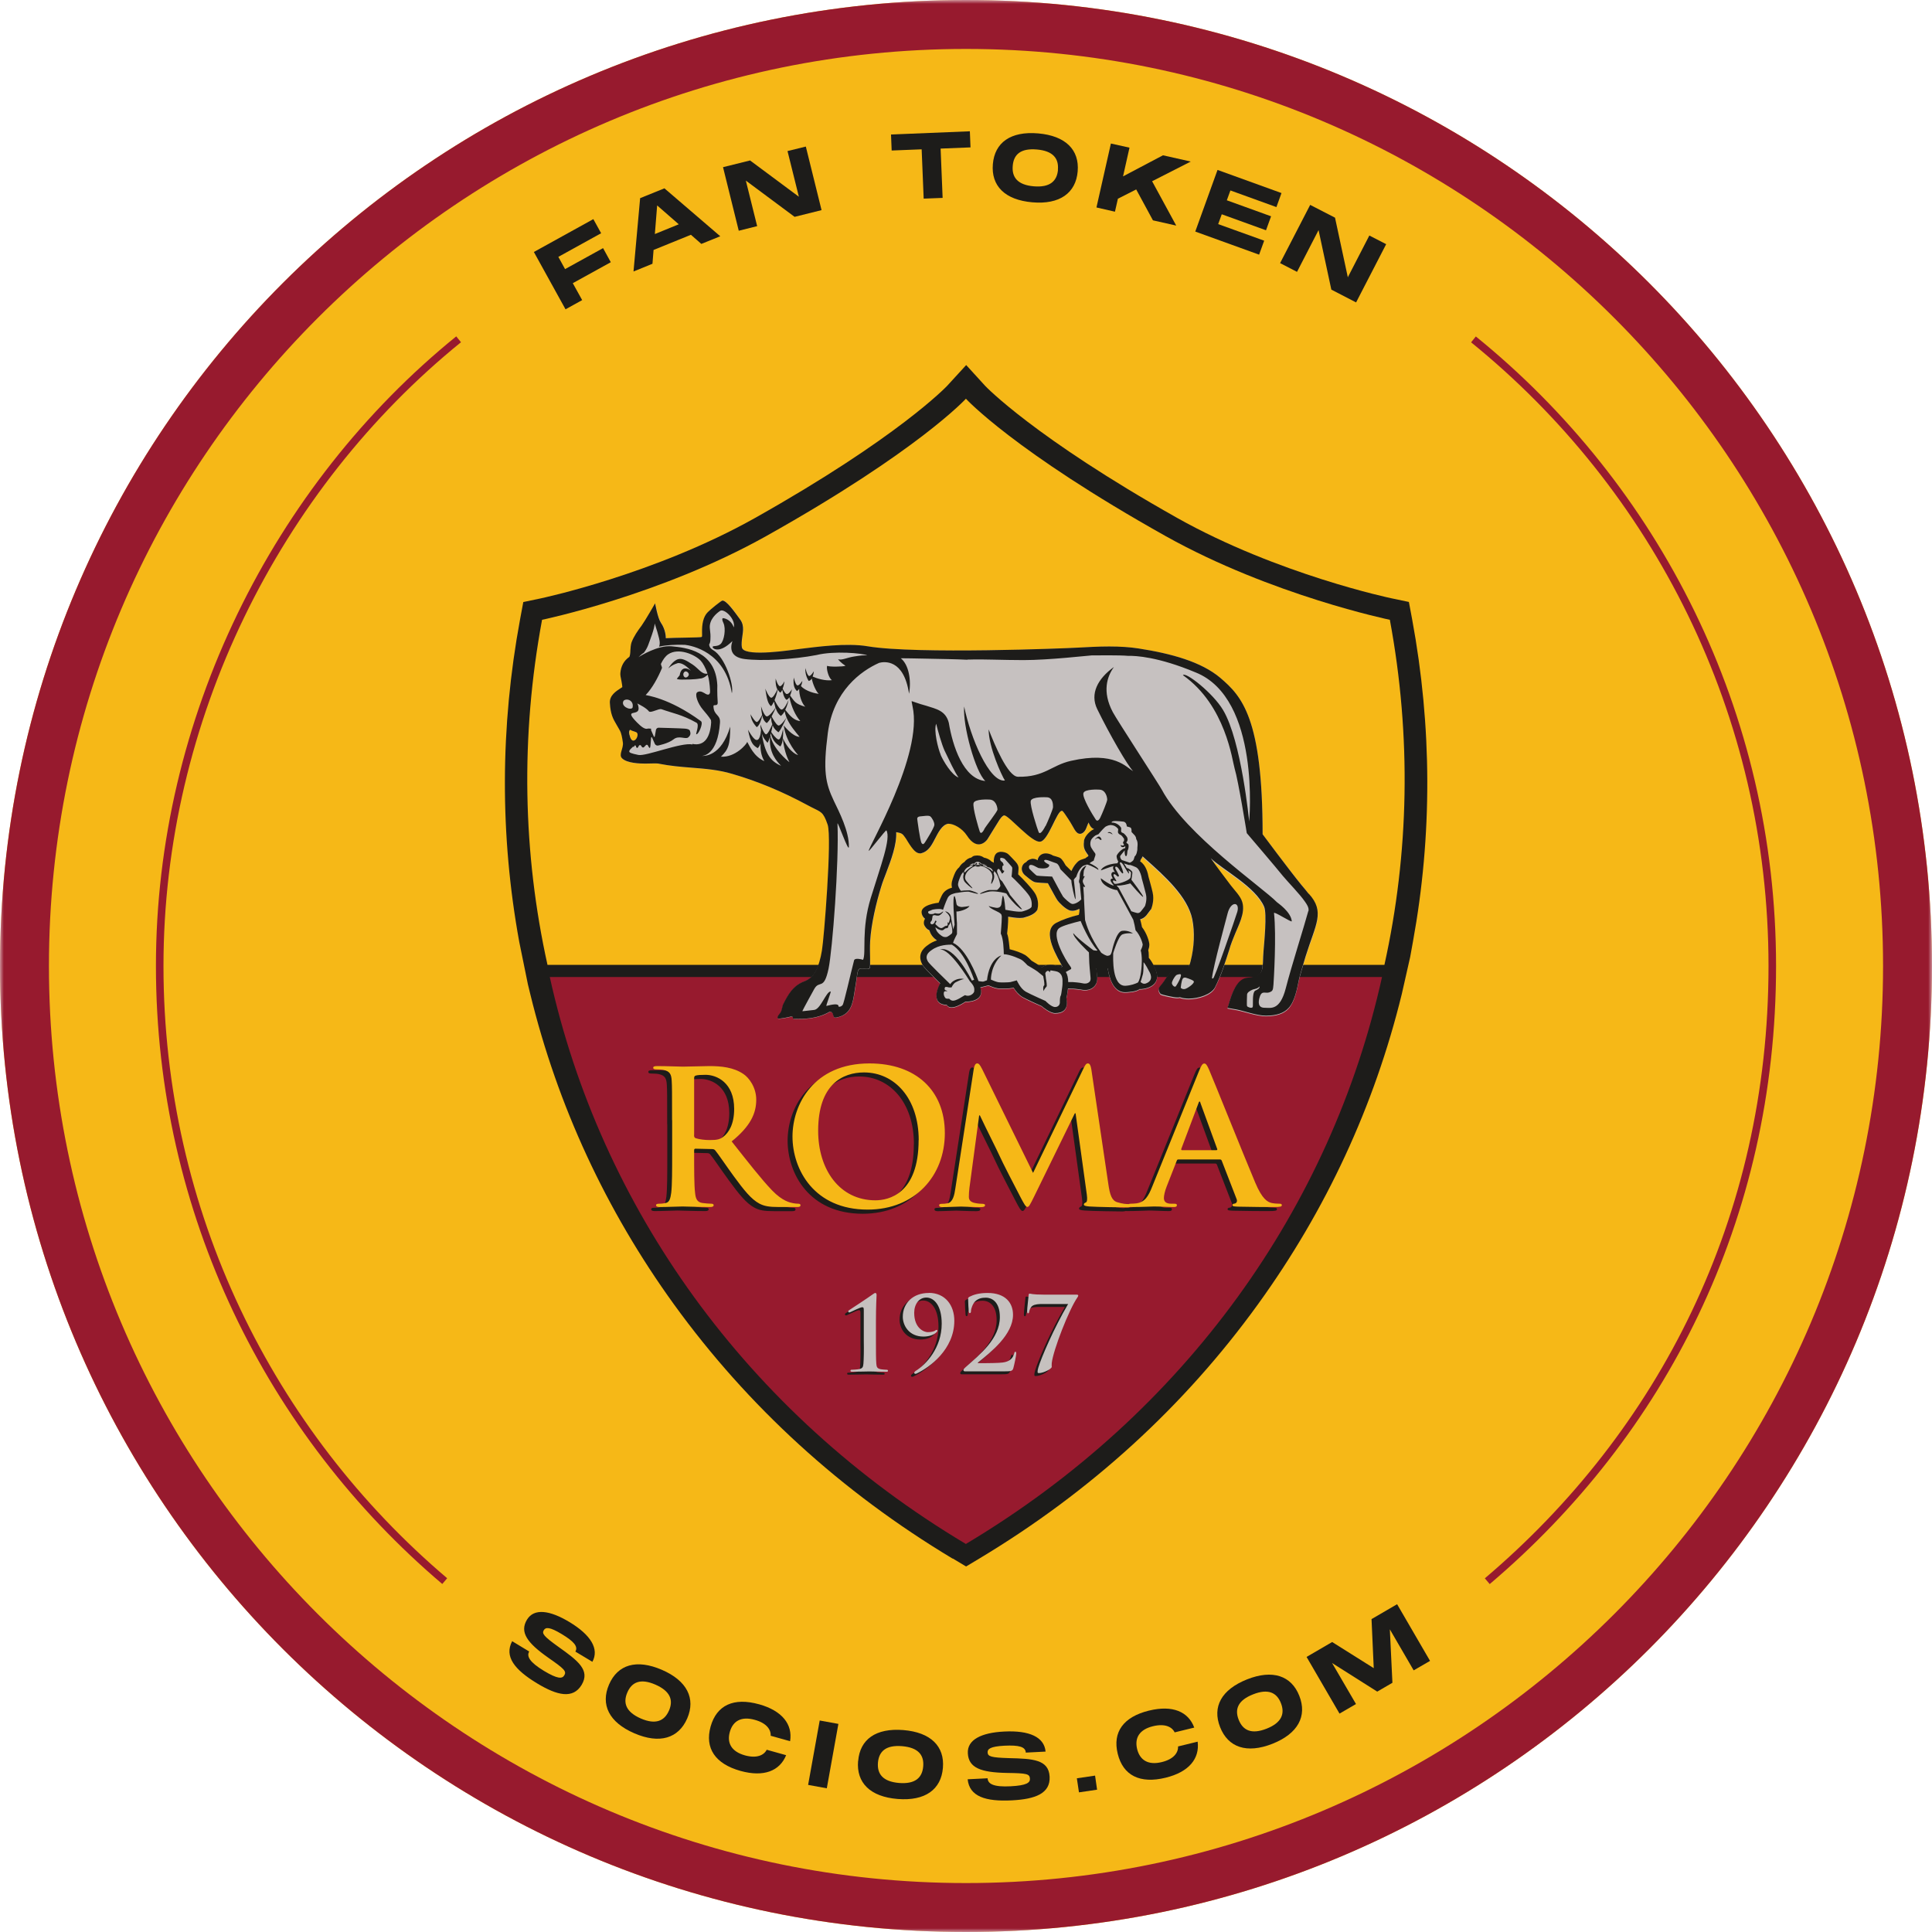 <svg width="256" height="256" viewBox="0 0 256 256" fill="none" xmlns="http://www.w3.org/2000/svg">
<g clip-path="url(#clip0_2234_952)">
<mask id="mask0_2234_952" style="mask-type:luminance" maskUnits="userSpaceOnUse" x="0" y="0" width="256" height="256">
<path d="M256 0H0V256H256V0Z" fill="white"/>
</mask>
<g mask="url(#mask0_2234_952)">
<path d="M128 256C198.692 256 256 198.692 256 128C256 57.308 198.692 0 128 0C57.308 0 0 57.308 0 128C0 198.692 57.308 256 128 256Z" fill="#F6B817"/>
<path d="M128 6.485C194.999 6.485 249.515 61.001 249.515 128C249.515 194.999 194.999 249.515 128 249.515C61.001 249.515 6.485 194.999 6.485 128C6.485 61.001 61.001 6.485 128 6.485ZM128 0C57.307 0 0 57.307 0 128C0 198.693 57.307 256 128 256C198.693 256 256 198.693 256 128C256 57.307 198.693 0 128 0Z" fill="#971A2E"/>
<path d="M126.233 206.53C111.507 197.692 99.085 186.355 89.296 172.824C80.287 160.353 73.887 146.529 70.266 131.73L69.949 130.425L68.803 124.806C66.231 110.701 66.268 96.329 68.913 82.066L69.34 79.774L71.607 79.299C71.766 79.262 86.748 76.105 100.048 68.632C119.016 57.965 125.416 51.211 125.489 51.139L128.025 48.371L130.56 51.151C130.56 51.151 137.009 57.953 155.99 68.632C169.314 76.105 184.272 79.262 184.418 79.286L186.685 79.762L187.112 82.041C189.757 96.316 189.794 110.677 187.222 124.781L186.856 126.805L185.747 131.705C182.126 146.505 175.726 160.316 166.705 172.799C156.928 186.331 144.506 197.668 129.78 206.506L128.013 207.566L126.245 206.506L126.233 206.53Z" fill="#1D1C1A"/>
<path d="M184.162 82.126C184.162 82.126 168.533 78.896 154.49 71.057C134.327 59.769 127.988 52.833 127.988 52.833C127.988 52.833 121.661 59.757 101.486 71.057C87.454 78.896 71.826 82.126 71.826 82.126C68.95 97.596 69.278 113.09 72.546 127.853H183.442C186.709 113.09 187.039 97.596 184.162 82.126Z" fill="#F6B817"/>
<path d="M127.987 204.58C157.183 187.148 176.396 159.865 183.125 129.462H72.85C79.567 159.865 98.779 187.148 127.975 204.58H127.987Z" fill="#971A2E"/>
<path d="M173.433 118.466C173.129 118.076 172.787 117.662 172.434 117.235C170.837 115.309 167.302 110.555 167.302 110.555C167.302 95.122 164.534 92.257 161.694 89.831C159.183 87.698 155.196 86.6 150.905 85.942C149.735 85.759 148.455 85.674 146.98 85.674C145.505 85.674 144.115 85.747 142.713 85.832C141.555 85.906 121.441 86.747 114.98 85.65C112.176 85.174 108.263 85.723 105.947 86.003C104.874 86.125 99.071 87.064 98.389 85.954C98.255 85.747 98.279 85.296 98.316 84.784C98.401 83.967 98.73 82.98 98.096 82.102C97.231 80.895 96.28 79.579 95.756 79.579C95.597 79.579 94.159 80.761 93.805 81.115C93.22 81.7 93.037 82.675 93.061 83.797C93.086 84.492 93.037 84.357 92.976 84.406C92.891 84.504 89.185 84.504 88.246 84.565C88.246 84.37 88.21 83.419 87.588 82.504C87.186 81.919 86.844 79.957 86.844 79.957C86.844 79.957 85.503 82.285 85.052 82.907C84.54 83.589 84.028 84.296 83.724 85.113C83.602 85.418 83.59 85.796 83.565 86.174C83.553 86.43 83.516 86.991 83.407 87.076C82.7 87.588 82.297 88.307 82.236 89.209C82.224 89.465 82.285 89.819 82.371 90.221C82.419 90.477 82.505 90.891 82.505 91.087C82.444 91.123 82.371 91.172 82.285 91.221C81.663 91.635 80.786 92.196 80.847 93.183C80.932 94.695 81.273 95.28 81.761 96.097C81.895 96.328 82.029 96.56 82.188 96.84C82.395 97.243 82.492 97.816 82.578 98.376C82.7 99.157 81.968 100.022 82.468 100.51C83.114 101.156 84.809 101.192 85.552 101.192C85.759 101.192 86.527 101.168 86.722 101.168C87.003 101.168 87.222 101.18 87.417 101.217C88.831 101.497 90.246 101.619 91.623 101.729C93.513 101.887 95.292 102.021 97.084 102.558C100.4 103.533 103.667 104.886 107.056 106.703C107.239 106.8 107.41 106.885 107.58 106.983C108.836 107.629 109.104 107.544 109.702 109.275C110.287 111.006 109.202 124.549 108.958 125.951C108.58 128.207 107.861 129.584 106.69 130.011C105.118 130.584 104.472 131.815 103.85 133.01C103.655 133.4 103.679 133.863 103.436 134.253C103.436 134.253 102.924 134.814 103.094 134.96C103.265 135.106 104.862 134.716 104.862 134.716C105.41 134.753 104.813 135.033 105.362 135.033C106.69 135.033 108.324 135.033 109.97 134.07C110.665 134.07 110.201 134.96 110.835 134.838C112.81 134.472 112.993 132.961 113.237 131.51C113.639 129.06 113.578 128.633 113.858 128.414C114.127 128.194 115.004 128.56 115.236 128.292C115.419 128.097 115.212 126.317 115.321 124.708C115.468 122.416 116.102 119.734 116.784 117.503L116.821 117.394C116.967 116.906 117.199 116.309 117.442 115.687C118.089 113.992 118.869 111.944 118.771 110.287C119.478 110.408 119.588 110.457 119.99 111.006C120.051 111.091 120.161 111.274 120.271 111.457C121.051 112.725 121.453 113.09 121.965 113.09C122.014 113.09 122.075 113.09 122.124 113.066C122.965 112.847 123.416 112.14 123.891 111.201C124.354 110.287 124.854 109.336 125.634 109.153C125.671 109.153 125.708 109.141 125.744 109.141C126.378 109.141 127.512 109.714 128.146 110.701C129.56 112.895 130.767 111.359 130.889 111.176C131.047 110.92 132.181 109.055 132.461 108.629C132.802 108.104 133.01 108.044 133.083 108.044C133.095 108.044 133.107 108.044 133.119 108.044C133.802 108.153 136.813 111.762 137.874 111.518C138.91 111.408 140.068 107.446 140.702 107.446C140.738 107.446 140.763 107.446 140.799 107.458C140.958 107.592 141.311 108.129 141.543 108.495C142.348 109.701 142.518 110.506 143.152 110.506C143.347 110.506 143.701 110.335 143.92 109.811C143.981 109.677 144.225 109.08 144.249 109.019C144.274 109.043 144.493 109.775 144.981 109.909C144.883 109.957 144.761 110.006 144.652 110.079C144.652 110.079 143.664 110.75 143.615 111.542V111.628C143.591 111.908 143.542 112.371 143.847 112.883C143.957 113.054 144.079 113.249 144.201 113.407C144.188 113.444 144.164 113.48 144.152 113.517C144.018 113.602 143.884 113.688 143.774 113.785C143.725 113.797 143.64 113.822 143.579 113.846C143.311 113.932 143.055 114.005 142.835 114.188C142.689 114.322 142.274 114.675 141.933 115.468L141.19 114.724C140.726 113.907 140.556 113.773 140.3 113.663C140.166 113.615 139.727 113.468 139.556 113.432C139.556 113.432 139.532 113.432 139.434 113.371L139.385 113.334L139.349 113.31C139.056 113.176 138.8 113.115 138.556 113.115C138.118 113.115 137.752 113.322 137.569 113.676C137.508 113.785 137.471 113.895 137.471 114.017C137.301 113.907 137.094 113.822 136.862 113.822H136.74L136.642 113.846C136.289 113.919 136.082 114.09 135.96 114.261C135.935 114.261 135.911 114.285 135.899 114.285C135.631 114.419 135.436 114.687 135.387 114.992C135.338 115.358 135.497 115.724 135.814 115.992C136.777 116.808 136.959 116.845 137.106 116.906C137.215 116.93 137.337 116.979 138.837 117.052C139.398 118.076 139.983 119.161 140.141 119.368C140.239 119.515 141.141 120.539 141.848 120.685C141.933 120.709 142.018 120.722 142.104 120.722C142.372 120.722 142.701 120.624 143.018 120.453C143.055 120.685 143.018 120.953 142.994 121.039C142.982 121.1 142.957 121.173 142.945 121.246C141.848 121.502 140.678 121.916 139.922 122.319C137.874 123.452 140.226 127.048 140.751 128.097C140.665 128.146 140.592 128.182 140.519 128.231C139.641 127.719 138.483 127.78 138.032 128.231C137.996 128.207 137.971 128.17 137.947 128.146C137.703 127.963 136.984 127.536 136.655 127.329C136.118 126.756 135.887 126.622 135.777 126.573C135.338 126.305 134.485 126 133.766 125.829C133.619 124.293 133.51 123.94 133.424 123.769C133.424 123.72 133.595 122.367 133.57 121.514C134.034 121.599 134.643 121.697 135.119 121.697C135.399 121.697 135.618 121.66 135.789 121.599C136.265 121.477 137.033 121.209 137.362 120.697L137.435 120.588L137.459 120.453C137.496 120.344 137.703 119.344 137.106 118.393C136.691 117.735 135.545 116.528 134.899 115.931C134.924 115.565 134.948 115.224 134.948 115.212C134.972 114.919 134.887 114.614 134.558 114.261C134.448 114.163 133.68 113.273 133.461 113.151C133.254 113.017 132.912 112.932 132.632 112.932C132.534 112.932 132.437 112.932 132.351 112.968C131.596 113.127 131.669 114.285 131.693 114.383C131.596 114.334 131.498 114.273 131.388 114.236C131.132 113.956 130.754 113.785 130.364 113.712C130.169 113.566 129.889 113.432 129.523 113.432C129.499 113.432 129.474 113.432 129.438 113.432C128.95 113.456 128.938 113.505 128.706 113.7C128.341 113.773 128.012 113.992 127.768 114.297C127.548 114.419 127.305 114.626 127.097 114.992C126.89 115.175 126.646 115.468 126.451 115.98L126.378 116.175C126.207 116.626 126.012 117.138 126.159 117.662C126.159 117.662 126.159 117.686 126.171 117.711C125.756 117.82 125.159 118.064 124.83 118.71C124.684 118.991 124.537 119.381 124.403 119.722C124.22 119.734 122.099 119.99 122.148 120.99C122.172 121.295 122.306 121.612 122.599 121.819C122.404 122.16 122.392 122.514 122.575 122.806C122.733 123.062 122.928 123.257 123.172 123.343C123.245 123.599 123.367 123.855 123.55 124.086C123.757 124.354 123.989 124.549 124.172 124.684C123.769 124.818 123.355 125 122.953 125.293C122.367 125.695 121.49 126.561 122.258 127.902C122.38 128.121 122.745 128.524 124.598 130.352C124.537 130.425 123.062 133.107 125.464 133.217C126.012 134.131 127.865 132.815 127.926 132.778C128.06 132.802 130.559 132.815 129.901 130.888C130.072 130.864 130.937 130.62 130.974 130.62C131.254 130.742 131.876 130.998 132.23 131.023C132.4 131.047 132.668 131.047 132.863 131.047C133.119 131.047 133.729 131.047 134.034 130.986C134.107 130.974 134.204 130.949 134.302 130.925C134.558 131.352 134.972 131.864 135.484 132.168C136.118 132.534 137.557 133.168 138.032 133.375C138.13 133.473 139.142 134.314 139.8 134.314C141.909 134.314 141.263 132.388 141.299 132.278C141.372 132.083 141.458 131.608 141.506 131.071C141.726 131.071 141.909 131.059 142.043 131.059H142.104C142.335 131.071 142.64 131.108 142.86 131.132L143.018 131.157C143.018 131.157 143.079 131.157 143.116 131.157C143.274 131.193 143.506 131.242 143.774 131.242C144.079 131.242 144.371 131.169 144.627 131.035C145.505 130.547 145.395 129.669 145.359 129.279V129.255C145.31 128.987 145.249 127.987 145.225 127.609C145.225 127.365 145.225 127.097 145.2 126.853C145.249 126.878 145.286 126.902 145.298 126.914C145.663 127.207 146.2 127.548 146.7 127.585C146.748 128.194 147.017 131.547 149.077 131.547C149.296 131.547 150.601 131.498 150.991 131.12C151.186 131.181 154.258 130.986 153.026 128.304C153.026 128.28 153.002 128.243 152.966 128.194C152.722 127.707 152.478 127.28 152.21 126.975C152.222 126.427 152.21 126.183 152.137 125.988C152.21 125.781 152.295 125.5 152.295 125.244C152.295 124.842 151.954 123.733 151.308 122.928C151.247 122.587 151.161 122.221 151.076 121.88C151.332 121.819 151.625 121.672 151.893 121.356C152.039 121.185 152.368 120.722 152.441 120.636L152.514 120.539L152.551 120.429C152.588 120.319 152.941 119.368 152.722 118.357C152.551 117.637 152.246 116.54 152.173 116.284C152.1 115.858 151.856 114.724 151.052 114.236C151.076 114.163 151.1 114.078 151.137 113.98C151.222 113.871 151.308 113.724 151.381 113.554C151.625 113.785 151.783 113.932 151.807 113.956C154.282 116.175 157.366 118.917 157.964 121.904C158.305 123.623 158.22 125.598 157.732 127.487C157.622 127.89 157.525 128.121 157.439 128.182C157.33 128.243 157.062 128.255 156.72 128.28C156.574 128.28 156.391 128.28 156.196 128.292C155.355 128.353 154.77 129.255 154.258 130.047C154.026 130.425 153.721 130.718 153.563 130.998C153.404 131.279 153.66 131.73 153.807 131.827C153.965 131.925 155.489 132.278 155.952 132.278C156.086 132.278 156.208 132.266 156.33 132.242C156.659 132.364 157.049 132.424 157.5 132.424C158.829 132.424 160.499 131.876 160.975 130.949C161.767 129.377 162.316 127.67 162.852 126.012C162.901 125.829 162.962 125.634 163.023 125.452C163.145 125.086 163.291 124.671 163.462 124.257C164.047 122.733 165.034 121.112 164.595 119.624C164.364 118.832 163.559 118.064 163.059 117.394C162.62 116.796 160.926 114.59 160.414 113.822C161.999 115.346 166.375 117.613 167.484 120.258C167.874 121.185 167.484 125.074 167.399 126.122C167.362 126.61 167.338 127.109 167.326 127.621C167.277 129.218 166.814 129.499 165.217 129.669C163.827 129.816 163.193 131.864 162.852 132.961C162.828 133.022 162.815 133.083 162.803 133.132L162.645 133.644L163.181 133.741C163.388 133.778 163.62 133.814 163.864 133.863C164.863 134.046 166.546 134.668 167.728 134.668C169.13 134.668 170.118 134.338 170.739 133.656C171.544 132.778 171.849 131.205 172.129 129.828C172.239 129.304 172.799 127.451 173.019 126.78C174.335 122.55 175.64 120.929 173.421 118.491L173.433 118.466ZM84.138 98.072C83.65 98.376 83.48 97.535 83.48 97.535C83.346 97.206 83.334 96.84 83.529 96.706C83.882 96.938 84.333 96.926 84.455 97.145C84.601 97.377 84.394 97.925 84.138 98.072Z" fill="#C6C1C0"/>
<path d="M173.422 118.454C173.117 118.064 172.776 117.65 172.422 117.235C170.837 115.297 167.302 110.543 167.302 110.543C167.302 95.122 164.535 92.245 161.695 89.819C159.171 87.685 155.197 86.6 150.894 85.93C149.736 85.747 148.444 85.662 146.968 85.662C145.493 85.662 144.104 85.747 142.702 85.82C141.544 85.893 121.417 86.722 114.968 85.637C112.165 85.162 108.252 85.711 105.935 85.991C104.875 86.125 99.06 87.039 98.365 85.942C98.243 85.735 98.255 85.272 98.304 84.772C98.377 83.955 98.719 82.98 98.085 82.102C97.207 80.895 96.256 79.579 95.732 79.579C95.573 79.579 94.135 80.749 93.781 81.115C93.196 81.7 93.001 82.675 93.025 83.784C93.05 84.492 93.001 84.357 92.953 84.406C92.855 84.492 89.161 84.492 88.223 84.565C88.223 84.37 88.198 83.419 87.564 82.504C87.15 81.907 86.808 79.944 86.808 79.944C86.808 79.944 85.468 82.273 85.016 82.895C84.504 83.577 84.004 84.284 83.688 85.101C83.578 85.418 83.553 85.796 83.529 86.162C83.529 86.418 83.481 86.978 83.371 87.052C82.652 87.564 82.273 88.283 82.201 89.185C82.176 89.441 82.249 89.794 82.335 90.184C82.383 90.453 82.457 90.855 82.457 91.05C82.396 91.087 82.322 91.135 82.249 91.184C81.615 91.599 80.75 92.147 80.811 93.147C80.896 94.658 81.237 95.256 81.713 96.06C81.847 96.292 81.981 96.523 82.14 96.804C82.359 97.218 82.444 97.791 82.529 98.352C82.664 99.144 81.92 99.998 82.432 100.485C83.09 101.132 84.785 101.18 85.516 101.18C85.711 101.18 86.479 101.156 86.674 101.156C86.955 101.156 87.186 101.156 87.369 101.205C88.783 101.485 90.197 101.607 91.587 101.717C93.477 101.863 95.257 102.009 97.036 102.546C100.352 103.509 103.619 104.862 107.008 106.69C107.203 106.788 107.374 106.873 107.544 106.971C108.8 107.617 109.068 107.532 109.665 109.263C110.263 110.994 109.166 124.537 108.91 125.939C108.544 128.194 107.825 129.56 106.642 129.999C105.07 130.572 104.424 131.803 103.814 132.985C103.607 133.375 103.644 133.839 103.388 134.216C103.388 134.216 102.876 134.777 103.058 134.936C103.229 135.082 104.814 134.692 104.814 134.692C105.362 134.716 104.765 135.009 105.326 135.009C106.655 135.009 108.288 135.009 109.934 134.058C110.629 134.058 110.165 134.936 110.812 134.826C112.786 134.46 112.981 132.949 113.213 131.498C113.628 129.048 113.567 128.633 113.835 128.402C114.115 128.194 114.981 128.548 115.212 128.28C115.395 128.085 115.212 126.305 115.298 124.696C115.444 122.392 116.078 119.722 116.76 117.491L116.797 117.381C116.943 116.882 117.175 116.296 117.419 115.663C118.065 113.968 118.833 111.92 118.748 110.262C119.455 110.396 119.576 110.433 119.954 110.994C120.028 111.079 120.125 111.262 120.247 111.457C121.027 112.725 121.429 113.078 121.941 113.078C121.99 113.078 122.051 113.078 122.088 113.054C122.941 112.834 123.38 112.14 123.855 111.201C124.331 110.287 124.806 109.324 125.599 109.153C125.635 109.153 125.672 109.153 125.708 109.153C126.354 109.153 127.476 109.726 128.122 110.713C129.536 112.908 130.743 111.372 130.853 111.189C131.023 110.933 132.145 109.068 132.437 108.629C132.779 108.104 132.998 108.044 133.059 108.044H133.096C133.778 108.153 136.789 111.762 137.85 111.518C138.886 111.408 140.044 107.446 140.678 107.446C140.715 107.446 140.739 107.446 140.776 107.446C140.934 107.58 141.288 108.117 141.519 108.47C142.336 109.677 142.495 110.482 143.128 110.482C143.336 110.482 143.689 110.311 143.909 109.787C143.957 109.64 144.213 109.043 144.238 108.982C144.262 109.007 144.481 109.738 144.981 109.86C144.884 109.909 144.762 109.957 144.652 110.031C144.652 110.031 143.677 110.701 143.628 111.493V111.579C143.592 111.859 143.555 112.322 143.86 112.822C143.97 112.993 144.104 113.2 144.225 113.359C144.201 113.395 144.189 113.432 144.177 113.468C144.043 113.554 143.909 113.639 143.799 113.736C143.75 113.736 143.665 113.773 143.604 113.797C143.336 113.883 143.08 113.956 142.86 114.139C142.714 114.285 142.3 114.639 141.97 115.419L141.215 114.675C140.751 113.846 140.581 113.724 140.337 113.615C140.203 113.566 139.752 113.42 139.581 113.383C139.581 113.383 139.557 113.383 139.459 113.334L139.41 113.298L139.374 113.273C139.081 113.139 138.813 113.078 138.569 113.078C138.13 113.078 137.765 113.298 137.594 113.651C137.533 113.749 137.496 113.871 137.496 113.992C137.326 113.883 137.119 113.797 136.875 113.797H136.753L136.655 113.822C136.302 113.895 136.095 114.066 135.973 114.236C135.948 114.236 135.924 114.261 135.912 114.261C135.631 114.407 135.448 114.663 135.4 114.98C135.351 115.346 135.509 115.711 135.826 115.98C136.789 116.796 136.972 116.833 137.119 116.882C137.228 116.906 137.35 116.955 138.85 117.028C139.41 118.04 139.983 119.137 140.154 119.344C140.252 119.49 141.154 120.502 141.848 120.661C141.934 120.661 142.019 120.685 142.104 120.685C142.385 120.685 142.702 120.588 143.019 120.417C143.055 120.648 143.019 120.917 142.994 121.002C142.994 121.075 142.958 121.148 142.946 121.221C141.861 121.477 140.69 121.892 139.935 122.294C137.887 123.416 140.239 127.012 140.776 128.072C140.703 128.121 140.629 128.158 140.556 128.194C139.679 127.682 138.508 127.756 138.057 128.194L137.972 128.109C137.728 127.926 137.009 127.487 136.68 127.292C136.131 126.719 135.9 126.585 135.802 126.524C135.351 126.256 134.51 125.951 133.791 125.781C133.644 124.245 133.522 123.879 133.449 123.72C133.449 123.672 133.62 122.319 133.583 121.465C134.047 121.538 134.644 121.636 135.132 121.636C135.412 121.636 135.631 121.612 135.814 121.538C136.29 121.416 137.057 121.148 137.387 120.648L137.46 120.527L137.484 120.392C137.521 120.283 137.728 119.283 137.119 118.332C136.704 117.674 135.558 116.467 134.912 115.858C134.936 115.492 134.961 115.138 134.961 115.138C134.985 114.846 134.9 114.541 134.571 114.188C134.461 114.09 133.693 113.212 133.473 113.09C133.266 112.956 132.925 112.871 132.645 112.871C132.547 112.871 132.45 112.871 132.364 112.908C131.596 113.066 131.669 114.212 131.694 114.322C131.608 114.261 131.499 114.212 131.389 114.163C131.133 113.883 130.755 113.712 130.377 113.639C130.182 113.493 129.902 113.359 129.536 113.359H129.451C128.963 113.383 128.951 113.432 128.707 113.627C128.341 113.7 128.012 113.907 127.781 114.224C127.561 114.346 127.305 114.565 127.098 114.919C126.879 115.102 126.635 115.394 126.44 115.906L126.367 116.101C126.196 116.552 126.001 117.052 126.135 117.576C126.135 117.576 126.135 117.601 126.135 117.625C125.72 117.735 125.135 117.979 124.806 118.625C124.66 118.905 124.501 119.295 124.367 119.624C124.184 119.624 122.063 119.893 122.112 120.892C122.136 121.209 122.283 121.526 122.563 121.733C122.38 122.075 122.356 122.428 122.539 122.709C122.697 122.977 122.904 123.172 123.136 123.257C123.221 123.513 123.343 123.781 123.514 124.013C123.721 124.281 123.953 124.476 124.148 124.61C123.745 124.744 123.331 124.927 122.941 125.232C122.344 125.634 121.478 126.488 122.234 127.841C122.356 128.06 122.721 128.463 124.587 130.291C124.513 130.364 123.051 133.046 125.452 133.156C126.001 134.07 127.854 132.754 127.927 132.717C128.061 132.741 130.548 132.754 129.902 130.828C130.072 130.803 130.926 130.559 130.975 130.559C131.255 130.681 131.864 130.925 132.23 130.962C132.389 130.986 132.669 130.986 132.864 130.986C133.12 130.986 133.73 130.986 134.022 130.925C134.108 130.925 134.193 130.888 134.303 130.864C134.559 131.291 134.973 131.803 135.485 132.108C136.119 132.461 137.545 133.095 138.033 133.314C138.13 133.412 139.13 134.241 139.8 134.241C141.921 134.241 141.263 132.315 141.3 132.205C141.373 132.01 141.458 131.535 141.507 130.998C141.727 130.998 141.921 130.998 142.044 130.998H142.104C142.348 130.998 142.641 131.047 142.872 131.071L143.031 131.096C143.031 131.096 143.092 131.096 143.116 131.096C143.275 131.132 143.506 131.181 143.787 131.181C144.092 131.181 144.384 131.12 144.64 130.974C145.506 130.486 145.408 129.608 145.372 129.218V129.194C145.335 129.048 145.311 128.67 145.286 128.304C145.347 128.304 145.396 128.304 145.469 128.304C145.835 128.328 146.152 128.377 146.505 128.365C146.639 128.353 146.725 128.341 146.786 128.316C146.968 129.499 147.493 131.474 149.077 131.474C149.297 131.474 150.601 131.425 151.004 131.047C151.186 131.12 154.258 130.913 153.039 128.243C153.039 128.219 153.015 128.182 152.978 128.133C152.735 127.634 152.491 127.219 152.223 126.914V126.658C152.223 126.28 152.198 126.085 152.149 125.915C152.223 125.708 152.296 125.427 152.296 125.171C152.296 124.769 151.954 123.66 151.32 122.843C151.26 122.501 151.162 122.136 151.077 121.807C151.333 121.746 151.637 121.599 151.905 121.282C152.052 121.1 152.393 120.648 152.454 120.551L152.54 120.453L152.576 120.344C152.613 120.234 152.966 119.295 152.735 118.271C152.576 117.54 152.259 116.455 152.186 116.187C152.113 115.76 151.869 114.639 151.077 114.139C151.101 114.078 151.125 113.992 151.162 113.883C151.247 113.773 151.333 113.639 151.406 113.468C151.649 113.688 151.808 113.834 151.832 113.858C154.319 116.077 157.391 118.82 157.989 121.807C158.33 123.513 158.245 125.5 157.757 127.39C157.66 127.792 157.55 128.024 157.464 128.085C157.355 128.158 157.087 128.17 156.745 128.182C156.587 128.182 156.416 128.182 156.221 128.182C155.368 128.243 154.795 129.133 154.283 129.938C154.039 130.316 153.746 130.62 153.576 130.876C153.417 131.157 153.673 131.62 153.832 131.717C153.99 131.803 155.514 132.168 155.977 132.168C156.111 132.168 156.233 132.168 156.343 132.132C156.672 132.254 157.074 132.315 157.513 132.315C158.842 132.315 160.5 131.754 160.988 130.84C161.792 129.267 162.328 127.56 162.865 125.903C162.914 125.72 162.975 125.525 163.036 125.342C163.157 124.976 163.316 124.562 163.487 124.147C164.072 122.636 165.047 121.014 164.608 119.527C164.376 118.735 163.584 117.967 163.072 117.296C162.621 116.687 160.939 114.492 160.427 113.712C162.012 115.236 166.4 117.516 167.509 120.149C167.9 121.075 167.509 124.964 167.424 126.024C167.388 126.512 167.363 127.012 167.351 127.512C167.302 129.109 166.827 129.401 165.242 129.56C163.84 129.706 163.206 131.766 162.865 132.851C162.84 132.912 162.828 132.973 162.816 133.034L162.645 133.546L163.194 133.644C163.401 133.68 163.633 133.717 163.877 133.765C164.876 133.96 166.546 134.582 167.741 134.582C169.131 134.582 170.13 134.241 170.74 133.57C171.557 132.693 171.849 131.12 172.129 129.743C172.239 129.218 172.812 127.353 173.007 126.695C174.324 122.453 175.628 120.831 173.409 118.405L173.422 118.454ZM162.657 121.063C163.084 119.344 164.328 119.478 163.95 120.819C163.779 121.416 160.756 130.194 160.732 129.621C160.646 129.718 160.585 129.645 160.597 129.56C160.792 127.914 162.511 121.66 162.657 121.063ZM82.639 92.842C83.078 92.464 84.053 92.842 83.809 93.793C83.481 94.171 82.176 93.549 82.639 92.842ZM83.517 96.706C83.871 96.938 84.322 96.926 84.431 97.145C84.578 97.377 84.383 97.925 84.114 98.072C83.639 98.376 83.456 97.523 83.456 97.523C83.322 97.194 83.31 96.828 83.505 96.694L83.517 96.706ZM91.758 98.645C90.283 98.328 85.614 100.242 84.59 100.034C83.59 99.827 83.383 99.73 83.383 99.559C83.383 99.4 83.602 99.205 83.688 99.12C83.712 99.12 83.785 99.023 83.883 98.925C83.944 98.998 84.004 98.974 84.053 98.864C84.114 98.718 84.212 98.73 84.26 98.864L84.297 98.986C84.358 99.132 84.468 99.144 84.553 99.01L84.651 98.815C84.736 98.693 84.882 98.693 84.956 98.815L85.028 98.937C85.114 99.071 85.26 99.096 85.37 98.962L85.553 98.767C85.65 98.645 85.796 98.657 85.87 98.803L85.894 98.864C85.967 98.998 86.04 99.12 86.089 99.108C86.138 99.108 86.175 98.986 86.187 98.815L86.272 97.791C86.296 97.633 86.357 97.621 86.418 97.767L86.772 98.572C86.845 98.718 87.028 98.815 87.174 98.791C87.174 98.791 88.564 98.523 89.259 97.962C89.953 97.401 90.819 97.999 91.185 97.718C91.672 97.316 91.428 96.975 91.416 96.828C91.416 96.828 91.38 96.609 90.783 96.548C90.185 96.499 87.26 96.426 87.26 96.426C87.101 96.426 86.955 96.548 86.918 96.706L86.772 97.535C86.748 97.682 86.674 97.706 86.613 97.535L86.272 96.755C86.211 96.609 86.492 96.523 85.87 96.536C85.468 96.706 84.956 96.28 84.419 95.743C82.481 93.781 84.76 95 84.614 93.781C84.578 93.427 84.48 93.269 84.431 93.208C84.687 93.33 85.663 93.817 85.992 94.268C86.26 94.512 87.296 93.842 87.662 93.976C89.137 94.512 90.307 94.658 92.294 95.768C92.721 95.999 92.148 97.279 92.27 97.291C92.526 97.377 93.245 95.829 92.879 95.56C88.588 92.415 85.553 92.135 85.553 92.098C86.431 91.196 87.186 89.782 87.698 88.563C87.784 88.356 87.503 88.1 87.601 87.917C87.857 87.393 88.149 86.966 88.54 86.698C89.892 85.784 92.075 86.722 92.843 87.539C93.148 87.868 93.513 88.527 93.745 89.258C92.989 89.404 92.562 88.575 91.77 88.051C90.941 87.503 90.392 87.198 89.856 87.344C89.124 87.551 88.552 88.575 88.552 88.575C89.137 88.002 89.88 87.856 89.88 87.856C90.478 87.856 91.075 88.368 91.551 88.868C91.331 88.709 91.087 88.588 90.88 88.575C90.148 88.502 90.063 89.477 90.063 89.477L89.685 89.941C89.685 89.941 89.746 90.05 90.307 90.05C90.746 90.05 92.026 90.05 92.709 89.916C93.16 89.916 93.586 89.599 93.769 89.392C93.867 89.709 93.94 90.038 93.977 90.343C94.025 90.709 94.074 91.099 94.086 91.489C94.123 92.013 93.916 92.159 93.525 91.952C93.257 91.806 92.843 91.464 92.416 91.708C91.989 91.952 92.465 93.244 93.135 94.024C93.477 94.439 93.916 94.927 94.208 95.414C94.208 95.56 94.233 95.658 94.233 95.707C94.123 97.523 93.452 98.925 91.746 98.572L91.758 98.645ZM91.27 89.368C91.27 89.587 91.039 89.77 90.868 89.77C90.685 89.77 90.539 89.587 90.539 89.368C90.539 89.148 90.685 88.965 90.868 88.965C91.039 88.965 91.27 89.148 91.27 89.368ZM100.888 96.999C101.084 97.767 101.461 98.145 101.705 98.425C101.839 98.194 101.949 97.901 102.047 97.596C101.827 99.705 102.936 100.9 103.497 101.473C102.047 100.851 101.327 99.803 100.901 96.999H100.888ZM102.083 97.401C102.12 97.328 102.132 97.243 102.156 97.157C102.364 98.328 103.156 98.73 103.4 98.913C103.583 98.693 103.68 98.279 103.729 97.864C103.912 99.717 104.521 100.827 104.607 100.997C104.351 100.802 102.388 99.205 102.071 97.401H102.083ZM105.752 100.047C105.752 100.047 104.716 99.864 103.729 97.828C103.802 97.182 103.765 96.548 103.765 96.548C103.765 96.548 103.497 98.145 103.107 97.974C102.802 97.84 102.376 97.291 102.193 96.999C102.278 96.658 102.339 96.328 102.376 96.097C102.583 96.621 102.924 96.853 103.144 97.035C103.473 96.743 104.058 95.414 104.204 95.085C104.034 95.353 103.375 96.304 103.083 96.109C102.79 95.938 102.4 95.231 102.242 94.927C102.498 94.451 102.705 93.976 102.778 93.793C102.961 94.378 103.144 94.597 103.461 94.866C103.668 94.719 103.839 94.488 103.973 94.232C104.021 94.524 104.107 94.805 104.216 95.073C104.643 96.121 105.411 96.975 105.948 97.633C105.021 97.633 103.851 96.121 103.851 96.121C104.131 98.352 105.765 100.059 105.765 100.059L105.752 100.047ZM104.046 94.073C104.326 93.512 104.46 92.891 104.485 92.744C104.387 92.964 103.851 94.195 103.485 94C103.205 93.854 102.839 93.183 102.632 92.769C102.839 92.257 102.997 91.684 103.058 91.379C103.168 91.562 103.278 91.684 103.388 91.781C103.497 91.696 103.583 91.562 103.656 91.403C103.814 92.269 104.009 92.562 104.204 92.732C104.363 92.696 104.497 92.549 104.594 92.379C104.875 93.707 105.423 94.841 106.045 95.548C105.228 95.463 104.728 94.914 104.058 94.073H104.046ZM107.154 89.538C106.898 89.356 106.728 88.514 106.728 88.514C106.63 89.392 107.069 90.087 107.154 90.233C107.337 90.197 107.471 90.075 107.569 89.904C107.666 90.599 108.178 91.72 108.495 91.94C107.447 91.806 106.52 91.355 106.13 90.904C106.264 90.611 106.313 90.331 106.313 90.221C106.204 90.379 105.825 90.952 105.606 90.794C105.362 90.611 105.18 89.77 105.18 89.77C105.045 90.916 105.338 91.282 105.594 91.574C105.716 91.489 105.826 91.391 105.899 91.282C105.874 92.098 106.228 93.195 106.703 93.647C105.326 93.256 105.301 92.952 104.692 92.159C104.863 91.769 104.936 91.33 104.936 91.33C104.936 91.33 104.716 91.696 104.485 91.879C104.363 91.952 104.253 91.989 104.156 91.928C103.997 91.818 103.826 91.513 103.704 91.245C103.863 90.843 103.936 90.392 103.936 90.282C103.887 90.379 103.717 90.696 103.534 90.843C103.448 90.916 103.351 90.952 103.278 90.904C103.01 90.733 102.778 89.904 102.778 89.904C102.741 90.623 102.851 91.062 103.009 91.355C102.839 91.72 102.4 92.586 102.132 92.44C101.827 92.269 101.486 91.452 101.4 91.245C101.62 92.769 101.791 93.269 102.168 93.573C102.303 93.439 102.437 93.22 102.546 92.964C102.632 93.293 102.693 93.561 102.754 93.781C102.583 94.049 101.839 95.097 101.522 94.902C101.169 94.683 100.84 93.573 100.84 93.573C100.876 94.061 100.925 94.439 100.986 94.731C100.852 95 100.474 95.695 100.267 95.67C99.999 95.634 99.438 94.634 99.438 94.634C99.56 95.609 100.035 96.06 100.267 96.353C100.681 96.121 100.925 95.195 100.998 94.805C101.12 95.353 101.303 95.609 101.596 95.816C101.791 95.658 101.998 95.365 102.181 95.036C102.181 95.426 102.241 95.731 102.339 95.963C102.12 96.475 101.669 97.462 101.437 97.279C101.108 97.023 100.754 95.987 100.754 95.987C100.754 96.267 100.791 96.523 100.84 96.743C100.803 97.182 100.669 98.242 100.145 98.023C99.755 97.877 99.109 96.682 99.109 96.682C99.474 98.523 99.804 98.767 100.401 99.132C100.572 98.974 100.693 98.754 100.767 98.498C100.742 99.315 100.84 100.12 101.279 100.851C99.84 100.229 99.292 98.754 99.011 98.303C98.962 98.572 97.451 100.388 95.525 100.266C96.5 99.327 96.756 98.706 96.756 96.28C95.573 100.303 93.245 100.181 93.001 100.156C93.16 100.156 95.098 100.071 95.403 95.743C95.476 94.634 94.562 94.841 94.537 93.561C94.537 93.269 95.147 93.683 95.098 93.037C95.013 91.842 95.049 90.806 95.049 90.806C94.818 86.21 90.892 85.82 88.978 85.637C87.174 85.479 84.858 86.905 84.602 87.088C84.833 86.844 85.077 86.637 85.346 86.466V86.442C85.516 86.235 85.736 85.881 85.882 85.491C86.113 84.857 86.748 83.236 86.748 82.614C86.808 82.797 87.43 84.626 87.418 85.162C87.418 85.442 87.369 85.601 87.32 85.686C88.356 85.455 89.527 85.406 90.709 85.442H90.758C91.599 85.54 96.11 86.332 96.975 91.867C97.28 90.745 96.061 87.052 94.501 86.149C94.367 86.064 94.001 85.881 93.964 85.394C94.074 85.247 94.135 85.004 94.135 84.638C94.135 84.638 94.135 84.638 94.135 84.613C94.159 84.272 94.135 83.833 94.062 83.309C93.916 82.102 94.94 81.261 95.439 80.932C95.951 80.603 97.5 82.005 97.231 83.138C96.829 82.017 95.89 81.919 95.89 81.919C95.89 81.919 95.5 81.785 95.854 82.541C96.22 83.309 95.951 84.882 95.5 85.32C95.049 85.759 94.367 85.491 94.428 85.759C94.464 85.967 95.354 86.625 97.049 84.943C96.719 85.93 96.805 87.064 98.621 87.32C100.925 87.624 105.167 87.381 108.191 86.796C110.556 86.21 114.31 86.552 114.92 86.844C114.298 86.82 114.127 86.844 113.152 86.991C112.238 87.137 111.531 87.515 111.092 87.356C110.945 87.308 111.458 87.856 112.031 88.222C111.653 88.356 109.861 88.38 109.605 88.222C109.458 88.539 109.788 89.855 110.239 90.124C109.373 90.245 108.276 89.916 107.679 89.648C107.813 89.307 107.837 88.941 107.837 88.941C107.837 88.941 107.374 89.733 107.13 89.551L107.154 89.538ZM122.539 111.652C122.453 111.737 122.344 112.005 122.124 111.725C121.905 111.432 121.539 108.519 121.539 108.519C121.539 108.519 121.478 108.226 121.905 108.178C122.38 108.141 123.039 108.007 123.27 108.178C123.49 108.348 123.831 108.946 123.807 109.299C123.807 109.665 122.612 111.554 122.539 111.652ZM124.648 100.01C124.294 99.181 123.697 96.792 124.05 95.902C124.257 96.779 124.782 98.632 125.16 99.461C125.769 100.717 126.513 102.338 127.013 103.021C126.098 102.704 124.977 100.815 124.636 100.01H124.648ZM130.426 109.872C130.426 109.872 130.012 110.738 129.816 110.165C129.682 109.775 128.853 107.02 129 106.422C129.146 105.825 131.084 105.947 131.084 105.947C131.962 105.947 132.169 106.959 132.169 107.276C132.169 107.532 130.621 109.482 130.414 109.872H130.426ZM138.52 109.458C138.52 109.458 137.85 110.835 137.618 110.238C137.46 109.86 136.436 106.715 136.582 106.117C136.741 105.52 138.679 105.642 138.679 105.642C139.544 105.642 139.532 106.654 139.532 106.959C139.532 107.215 138.74 109.08 138.545 109.458H138.52ZM149.724 114.322L148.675 113.968C148.565 113.932 148.431 113.688 148.419 113.48C148.419 113.383 148.809 112.968 149.029 112.676C148.992 113.017 149.077 113.493 149.212 113.444C149.394 113.395 149.358 112.773 149.407 112.7C149.504 112.578 149.577 112.2 149.541 111.993C149.541 111.92 149.504 111.871 149.468 111.835C149.297 111.737 149.248 111.664 149.248 111.64C149.248 111.64 149.248 111.603 149.285 111.579C149.285 111.579 149.346 111.481 149.382 111.408C149.443 111.262 149.407 111.079 149.346 110.945C149.297 110.835 148.98 110.433 148.797 110.372C148.651 110.335 148.553 110.238 148.553 110.152C148.553 110.116 148.553 110.043 148.553 109.994C148.577 109.848 148.577 109.714 148.529 109.64C148.09 109.019 147.48 108.982 147.285 108.994C147.285 108.885 147.407 108.787 147.834 108.787C148.029 108.787 148.687 108.848 148.87 108.872C149.297 108.946 149.309 109.506 149.309 109.506C149.309 109.506 149.492 109.567 149.736 109.628C149.992 109.689 149.931 110.238 149.931 110.238L150.333 110.664C150.333 110.664 150.552 110.872 150.552 111.189C150.833 111.53 150.711 112.249 150.711 112.249C150.711 112.481 150.711 112.664 150.662 112.822C150.565 113.371 150.345 113.48 150.345 113.48C150.345 113.48 150.236 113.919 150.162 113.992C150.101 114.078 149.87 114.261 149.711 114.309L149.724 114.322ZM149.492 115.309C149.626 115.419 149.882 115.492 149.87 115.675C149.87 115.736 149.845 116.248 149.748 116.37C149.455 116.735 148.114 117.186 147.688 117.113C147.651 117.077 147.383 116.808 147.493 116.687C147.59 116.577 147.846 116.821 147.919 116.76C147.992 116.687 147.383 115.992 147.578 115.858C147.797 115.711 148.065 116.248 148.188 116.15C148.309 116.065 148.261 115.992 148.224 115.919C148.224 115.882 147.956 115.394 147.956 115.394C147.932 115.37 147.651 114.931 147.834 114.846C148.029 114.785 148.224 115.102 148.261 115.151C148.285 115.151 148.639 115.809 148.797 115.724C148.943 115.65 148.517 114.7 148.517 114.7C148.492 114.614 148.321 114.37 148.407 114.297C148.492 114.224 148.59 114.248 148.833 114.578C148.858 114.614 149.492 115.76 149.601 115.76C149.601 115.76 149.601 115.504 149.504 115.321L149.492 115.309ZM145.81 108.3C145.81 108.3 145.493 109.043 145.189 108.592C144.762 107.958 143.397 105.703 143.555 105.106C143.701 104.508 145.64 104.63 145.64 104.63C146.517 104.63 146.712 105.654 146.712 105.959C146.712 106.215 146.005 107.909 145.81 108.3ZM131.462 115.212C131.548 115.346 131.633 115.504 131.462 115.431C131.206 115.041 130.255 114.748 130.231 114.712C130.17 114.651 130.341 114.492 130.877 114.895C131.182 114.931 131.377 115.09 131.474 115.212H131.462ZM130.816 114.797C130.706 114.675 130.45 114.517 130.121 114.541C130.121 114.504 130.121 114.48 130.085 114.444C130.255 114.468 130.682 114.553 130.816 114.797ZM129.109 114.419V114.395C129.231 114.285 129.317 114.2 129.524 114.188C129.756 114.188 129.926 114.322 129.987 114.395C130.012 114.395 130.012 114.419 130.024 114.431C130.06 114.492 130.072 114.541 130.024 114.541C129.938 114.541 129.877 114.395 129.865 114.37C129.804 114.285 129.585 114.407 129.719 114.504C129.756 114.541 129.804 114.553 129.865 114.59C129.938 114.639 129.902 114.651 129.865 114.639C129.78 114.614 129.707 114.602 129.597 114.602C129.5 114.602 129.402 114.602 129.317 114.651C129.268 114.675 129.231 114.651 129.28 114.602C129.329 114.578 129.378 114.553 129.414 114.541C129.609 114.419 129.292 114.188 129.244 114.504C129.207 114.553 129.17 114.602 129.146 114.602C129.036 114.602 129.097 114.48 129.121 114.431L129.109 114.419ZM129.085 114.419C129.085 114.419 129 114.492 128.988 114.553C128.963 114.553 128.609 114.578 128.427 114.736C128.695 114.395 129.024 114.407 129.085 114.419ZM128.329 114.882C128.732 114.59 128.939 114.602 128.914 114.724C128.914 114.76 128.427 115.029 128.244 115.212C128.085 115.333 127.854 115.602 127.817 115.614C127.768 115.614 127.744 115.553 127.781 115.431C127.781 115.407 127.781 115.37 127.829 115.321C128.061 114.943 128.329 114.882 128.329 114.882ZM123.916 122.855C124.319 123.111 124.197 123.099 124.636 123.245C125.099 123.379 125.062 122.989 125.44 122.989C125.623 122.989 125.66 122.831 125.672 122.636L125.708 122.611C125.708 122.611 125.879 122.453 125.976 122.111C126.062 122.562 126.293 123.428 126.135 123.672L126.062 123.745C125.891 123.891 125.672 124.05 125.513 124.123C125.269 124.22 124.989 124.123 124.989 124.123C124.989 124.123 124.575 123.952 124.209 123.489C124.063 123.306 123.977 123.062 123.928 122.831L123.916 122.855ZM129.097 131.34C129.061 131.656 128.439 132.144 127.89 131.864C127.744 131.864 126.635 132.754 126.123 132.571C125.891 132.522 125.867 132.376 125.769 132.339C125.684 132.315 125.391 132.388 125.257 132.229C125.087 132.01 125.001 131.742 125.074 131.474C125.135 131.242 125.525 131.388 125.513 131.315C125.489 131.23 125.025 131.279 125.208 130.84C125.281 130.681 125.733 130.84 125.733 130.84H126.037C126.037 130.84 126.098 130.84 126.098 130.815C126.098 130.815 126.293 130.352 126.61 130.169C126.952 129.986 127.5 129.743 127.744 129.73C126.891 129.511 126.086 130.06 125.916 130.413C125.245 129.767 123.124 127.695 122.977 127.439C122.795 127.134 122.478 126.549 123.429 125.903C124.477 125.135 125.696 125.183 126.123 125.171C127.878 126.207 128.951 129.511 129.085 129.84C129.061 129.84 129.048 129.84 129.048 129.84C129 129.84 128.89 129.901 128.78 129.938C128.671 129.743 126.464 125.22 124.538 125.817C125.867 125.671 128.268 129.657 128.512 130.023L128.536 130.047C128.622 130.133 128.878 130.437 128.975 130.632C129.085 130.864 129.134 131.023 129.085 131.327L129.097 131.34ZM140.52 131.973C140.422 132.266 140.434 132.815 140.434 132.9C140.434 133.01 140.312 133.436 139.8 133.436C139.288 133.436 138.533 132.632 138.533 132.632C138.533 132.632 136.619 131.791 135.912 131.4C135.192 130.986 134.729 129.901 134.729 129.901C134.729 129.901 134.156 130.072 133.876 130.133C133.596 130.181 132.596 130.194 132.328 130.157C132.096 130.133 131.487 129.901 131.304 129.804V129.767C131.304 129.767 131.255 127.975 132.681 126.61C132.498 126.646 131.109 127.097 130.78 129.889C130.56 129.974 130.328 130.072 130.231 130.072C130.121 130.072 129.877 130.035 129.658 129.999C129.402 129.267 128.049 125.732 126.281 124.927C126.415 124.501 126.805 123.781 126.805 123.781V122.319C126.769 122.087 126.732 120.941 126.732 120.77C126.842 120.844 128.171 120.563 128.463 120.051C128.463 120.051 127.537 120.222 127.305 120.173C126.879 120.1 126.769 119.929 126.744 119.795C126.744 119.759 126.586 118.735 126.464 118.735C126.196 118.771 126.428 121.782 126.488 122.538C126.415 122.745 126.354 122.965 126.354 122.965C126.354 122.965 126.33 123.05 126.305 123.16C126.245 122.77 126.037 121.697 126.037 121.697V121.624C126.013 121.441 125.964 121.27 125.855 121.124C125.684 120.892 125.404 120.758 125.221 120.758C125.221 120.758 125.952 121.258 125.867 121.758C125.769 122.258 125.684 122.294 125.684 122.294L125.574 122.184V122.477C125.55 122.623 125.513 122.684 125.404 122.672C125.123 122.672 124.916 123.062 124.611 122.965C124.331 122.879 124.184 122.648 124.001 122.514C123.831 122.392 124.087 122.148 124.087 122.148C124.087 122.148 124.087 122.038 124.001 121.989C123.941 121.941 123.831 122.184 123.819 122.245C123.819 122.245 123.819 122.27 123.819 122.282C123.758 122.343 123.636 122.453 123.563 122.465C123.477 122.501 123.356 122.465 123.282 122.331C123.221 122.209 123.477 121.953 123.477 121.953L123.587 121.319L123.855 121.258C123.855 121.258 124.136 121.356 124.38 121.319C124.636 121.27 125.038 120.807 124.965 120.783C124.904 120.746 124.696 121.063 124.331 121.063C124.197 121.063 124.063 121.039 123.904 121.002H123.88C123.88 121.002 123.721 121.087 123.624 121.112C123.587 121.112 123.563 121.112 123.538 121.112C123.368 121.136 123.002 121.16 122.977 120.856C122.977 120.709 123.319 120.673 123.416 120.6C123.599 120.466 124.404 120.429 124.575 120.453C124.782 120.453 124.952 120.563 124.952 120.563C124.952 120.563 125.294 119.539 125.574 118.978C125.818 118.491 126.391 118.393 126.696 118.32C126.696 118.32 126.72 118.32 126.757 118.32C126.976 118.284 127.695 118.149 128.207 118.149C128.305 118.149 128.39 118.149 128.451 118.174C128.975 118.296 129.585 118.503 129.597 118.418C129.597 118.332 128.853 118.052 128.512 117.979C128.451 117.979 128.354 117.979 128.232 117.979C127.915 117.979 127.5 118.015 127.317 118.04C127.317 118.04 127.049 117.698 126.964 117.369C126.879 117.04 127.073 116.613 127.244 116.175C127.415 115.748 127.585 115.589 127.683 115.528C127.634 115.638 127.683 115.736 127.708 115.809C127.586 116.101 127.61 116.479 127.781 116.772C127.927 117.028 128.78 117.747 128.841 117.698C128.927 117.65 127.964 116.796 127.89 116.431C127.732 115.553 128.914 114.785 129.292 114.748C129.317 114.748 129.365 114.858 129.585 114.834C129.853 114.834 129.877 114.748 129.89 114.748C130.194 114.712 131.633 115.248 131.487 116.309C131.425 116.65 131.292 117.052 131.352 117.101C131.413 117.138 131.474 116.955 131.621 116.662C131.767 116.357 131.779 115.98 131.645 115.687C131.73 115.602 131.743 115.504 131.694 115.407C131.889 115.528 132.303 115.955 132.559 117.333C132.559 117.54 132.255 117.82 132.12 117.93H131.133C130.804 117.93 129.792 118.357 129.853 118.43C129.926 118.503 130.67 118.186 131.169 118.125C131.596 118.064 132.267 118.162 132.559 118.21C132.632 118.21 132.681 118.235 132.693 118.235C132.876 118.259 133.12 118.32 133.34 118.381C133.669 118.917 134.4 119.771 134.924 120.185C135.156 120.405 135.339 120.527 135.424 120.466C135.265 120.295 134.193 119.027 133.815 118.564C133.754 118.296 132.791 116.784 132.791 116.784C132.791 116.784 132.705 116.723 132.572 116.577C132.437 116.443 132.181 115.711 132.133 115.577C132.084 115.419 132.133 115.26 132.218 115.175C132.413 114.98 132.632 115.553 132.767 115.748C132.925 115.748 133.084 115.394 133.084 115.394C133.084 115.394 132.913 115.358 132.852 115.272C132.803 115.199 132.803 114.834 132.828 114.773C132.852 114.712 132.998 114.639 132.998 114.639L132.888 114.322C132.888 114.322 132.681 114.151 132.596 114.066C132.523 113.992 132.486 113.712 132.596 113.676C132.73 113.639 133.047 113.736 133.132 113.81C133.23 113.895 133.925 114.687 134.022 114.797C134.132 114.907 134.132 115.053 134.132 115.053C134.132 115.053 134.095 115.772 134.034 116.15C134.437 116.492 135.973 118.052 136.412 118.747C136.85 119.442 136.68 120.185 136.68 120.185C136.46 120.514 135.558 120.746 135.558 120.746C135.107 120.941 133.522 120.588 133.217 120.551C133.12 119.198 132.974 118.686 132.888 118.686C132.828 118.686 132.693 119.624 132.693 119.746C132.693 119.771 132.657 120.392 131.962 120.283C131.365 120.185 131.072 120.076 131.011 120.051C131.267 120.514 132.376 120.77 132.669 121.148C132.693 121.185 132.73 121.319 132.742 121.441C132.742 121.441 132.742 121.465 132.742 121.477C132.742 122.282 132.608 123.538 132.608 123.696C132.961 124.403 132.998 125.842 133.01 126.439C133.827 126.439 135.314 127.122 135.412 127.219C135.583 127.304 136.156 127.914 136.156 127.914C136.156 127.914 137.204 128.524 137.46 128.719C137.594 128.84 137.96 129.121 138.228 129.34C138.228 129.34 138.399 130.145 138.386 130.486C138.386 130.547 138.362 130.572 138.338 130.584C138.338 130.584 138.313 130.608 138.313 130.62C138.167 130.767 138.264 131.327 138.264 131.327C138.264 131.327 138.423 130.998 138.581 130.828L138.63 130.779C138.703 130.706 138.716 130.657 138.691 130.389V130.328C138.691 130.23 138.606 129.755 138.581 129.608C138.581 129.608 138.581 129.608 138.581 129.572V129.535C138.557 129.401 138.52 129.121 138.508 128.999C138.508 128.914 138.581 128.743 138.789 128.645C138.862 128.621 139.045 128.67 139.105 128.828C139.154 128.975 139.081 128.597 139.24 128.584C139.288 128.584 139.508 128.621 139.691 128.658C139.691 128.658 139.8 128.682 139.837 128.682C140.227 128.743 140.459 128.926 140.605 129.157C140.8 129.474 140.8 129.877 140.788 130.157C140.788 130.242 140.788 130.316 140.788 130.376C140.788 130.547 140.751 130.791 140.715 131.047C140.666 131.413 140.617 131.778 140.556 131.949L140.52 131.973ZM144.189 130.23C143.811 130.437 143.348 130.255 143.128 130.23C142.921 130.206 142.482 130.145 142.153 130.133C142.044 130.133 141.812 130.133 141.544 130.133C141.544 129.596 141.434 129.109 141.227 128.792C141.592 128.584 141.885 128.426 141.885 128.426C141.885 128.426 142.044 128.365 141.836 128.072C141.166 127.195 139.228 123.855 140.337 122.989C140.715 122.672 142.312 122.245 143.189 122.038C143.238 122.16 144.25 124.647 145.42 125.939C145.347 125.988 145.128 125.964 144.884 125.915C144.884 125.915 142.824 124.415 142.214 123.647C142.117 124.172 144.287 126.195 144.287 126.195C144.311 126.732 144.335 127.597 144.335 127.597C144.335 127.597 144.433 128.962 144.481 129.304C144.518 129.669 144.579 130.023 144.201 130.218L144.189 130.23ZM152.259 128.694C152.357 128.853 152.991 129.901 151.832 130.316C151.503 130.437 151.247 130.23 151.125 130.108C151.235 129.852 151.393 129.267 151.455 129.023C151.516 128.755 151.528 127.877 151.528 127.5C151.832 127.816 152.186 128.572 152.259 128.694ZM151.406 125.196C151.406 125.403 151.199 125.829 151.15 125.939C151.235 126.146 151.308 126.866 151.296 127.353C151.296 127.999 151.186 129.669 150.772 130.194C150.443 130.352 149.857 130.584 149.126 130.62C147.31 130.693 147.505 126.853 147.505 126.427C147.505 126.354 147.505 126.293 147.505 126.244C147.505 126.28 147.505 126.305 147.505 126.305C147.505 126.305 148.163 124.05 148.712 123.818C149.285 123.574 150.126 123.684 150.126 123.684C150.126 123.684 149.48 123.221 148.675 123.343C147.907 123.452 147.383 125.793 147.322 126.085V126.11C147.164 126.561 147.115 126.585 146.798 126.646C146.578 126.683 146.127 126.39 145.92 126.244C144.457 124.245 143.921 122.465 143.775 121.904L143.628 118.991V118.747L143.543 117.479C143.543 117.479 143.714 117.552 143.775 117.503C143.836 117.442 143.494 117.138 143.47 116.76C143.47 116.479 143.775 116.126 143.714 116.089C143.665 116.053 143.543 116.15 143.543 116.15C143.567 115.906 143.592 115.626 143.604 115.455C143.628 115.199 143.957 114.7 143.957 114.7C143.226 114.956 143.092 115.797 143.092 115.797L143.043 116.455C143.043 116.455 142.97 116.65 142.97 116.784C142.97 116.943 143.068 117.113 143.08 117.113L143.275 119.173C142.836 119.637 142.275 119.832 142.044 119.771C141.751 119.71 141.044 119.027 140.861 118.808C140.69 118.564 139.41 116.15 139.41 116.15C139.41 116.15 137.545 116.077 137.399 116.028C137.24 115.98 136.582 115.297 136.448 115.175C136.314 115.065 136.192 114.419 136.863 114.651C137.119 114.748 137.533 115.004 137.594 115.016C139.13 115.26 139.081 114.614 138.996 114.565C138.898 114.504 138.52 114.322 138.399 114.163C138.277 113.992 138.399 113.822 138.996 114.041C139.167 114.114 139.886 114.358 139.983 114.395C140.288 114.504 140.508 115.175 140.508 115.175L141.958 116.65C141.958 117.15 142.421 119.21 142.507 119.149C142.592 119.1 142.287 116.565 142.287 116.565C142.36 116.443 142.47 116.309 142.616 116.175C142.897 115.248 143.299 114.907 143.457 114.773C143.555 114.687 143.823 114.626 144.055 114.553C144.225 114.614 144.725 114.736 145.53 115.26C145.652 115.053 144.847 114.578 144.372 114.383C144.53 114.236 144.92 114.041 144.92 114.041C144.92 114.041 145.042 113.59 145.116 113.42C145.201 113.237 145.116 113.078 145.116 113.078C145.116 113.078 144.799 112.664 144.616 112.347C144.433 112.03 144.457 111.737 144.506 111.506C144.567 111.14 144.993 110.811 145.14 110.713C145.286 110.628 145.542 110.543 145.542 110.543C145.542 110.543 146.091 109.884 146.396 109.616C146.493 109.519 146.639 109.458 146.798 109.397C146.847 109.397 146.895 109.36 146.944 109.348C146.944 109.348 146.981 109.348 147.005 109.348C147.005 109.348 147.054 109.324 147.09 109.324C147.115 109.324 147.139 109.324 147.176 109.324C147.407 109.324 147.773 109.384 148.139 109.811C148.175 109.848 148.163 110.018 148.139 110.152C148.139 110.152 148.065 110.421 148.407 110.591C148.639 110.689 148.76 110.884 148.846 111.006C148.87 111.03 148.882 111.067 148.907 111.091C148.943 111.14 148.968 111.201 148.943 111.298C148.943 111.298 148.943 111.335 148.943 111.372C148.943 111.457 148.895 111.493 148.858 111.518C148.834 111.554 148.797 111.603 148.809 111.676C148.834 111.749 148.87 111.871 148.968 111.944C148.895 112.018 148.821 112.042 148.736 112.042C148.602 112.042 148.492 111.957 148.492 111.957C148.492 111.957 148.468 112.249 148.785 112.249C148.919 112.249 149.041 112.176 149.102 112.115C149.102 112.188 149.126 112.274 149.077 112.396C148.687 112.396 147.968 113.2 147.956 113.432C147.956 113.602 148.029 113.98 148.188 114.139C148.139 114.2 148.09 114.285 148.09 114.383C146.53 114.492 145.944 115.053 145.871 115.333C146.018 115.285 147.151 114.834 147.578 114.76C147.31 115.016 147.676 115.492 147.749 115.577C147.688 115.553 147.541 115.48 147.395 115.577C147.09 115.809 147.395 116.296 147.456 116.406C147.334 116.406 147.249 116.443 147.2 116.492C147.041 116.674 147.346 117.052 147.566 117.284C147.676 117.394 147.2 117.369 145.859 116.37C145.896 117.345 147.517 117.93 148.029 117.942C148.029 117.942 150.028 121.599 150.162 121.868C150.284 122.331 150.406 122.843 150.467 123.269C151.089 123.916 151.418 125 151.418 125.208L151.406 125.196ZM151.296 116.418C151.296 116.418 151.662 117.711 151.845 118.491C152.028 119.283 151.711 120.063 151.711 120.063C151.711 120.063 151.333 120.588 151.186 120.746C151.052 120.917 150.894 121.014 150.674 120.978C150.504 120.953 150.04 120.795 149.87 120.734V120.685L148.285 117.747L148.224 117.637C148.224 117.637 148.139 117.528 148.005 117.406C147.968 117.369 148.005 117.32 148.041 117.333C148.59 117.394 149.541 117.125 149.772 117.052C149.833 117.125 151.357 118.917 151.467 118.832C151.589 118.759 149.931 116.577 149.919 116.577C149.919 116.577 150.077 115.675 150.04 115.565C149.967 115.358 149.516 115.029 149.346 115.029H149.309C149.309 115.029 149.248 114.919 149.236 114.907L149.212 114.858C149.09 114.663 149.004 114.504 148.931 114.407C149.248 114.504 149.553 114.602 149.565 114.614H149.736C149.736 114.614 149.857 114.614 150.492 114.895C151.113 115.175 151.296 116.418 151.296 116.418ZM155.819 130.669C155.648 130.901 155.307 130.523 155.282 130.291C155.258 130.06 155.599 129.474 155.794 129.279C155.965 129.084 156.355 129.084 156.355 129.084C156.794 129.06 155.989 130.437 155.819 130.669ZM157.123 131.01C156.696 131.181 156.453 130.888 156.453 130.888C156.453 130.888 156.538 129.913 156.733 129.657C156.867 129.474 157.123 129.548 157.123 129.548C157.123 129.548 157.879 129.767 158.135 129.974C158.428 130.194 157.537 130.84 157.123 131.01ZM166.327 131.266C166.156 131.352 166.083 131.717 166.071 131.815C165.961 132.437 166.071 133.351 165.973 133.461C165.864 133.644 165.315 133.461 165.242 133.314C165.181 133.192 165.242 131.912 165.242 131.803C165.242 131.522 165.596 131.291 165.998 131.12C166.181 131.059 166.717 130.998 166.876 130.706C167.009 130.974 166.388 131.242 166.315 131.266H166.327ZM173.361 120.709C172.837 122.66 171.13 127.987 170.362 130.986C169.582 133.96 168.363 133.534 167.558 133.534C166.753 133.534 166.644 132.888 166.949 132.01C167.229 131.218 167.717 131.669 168.168 131.498C168.643 131.327 168.68 131.218 168.741 130.462C168.789 129.791 169.143 124.013 168.814 120.99C168.777 120.697 171.191 122.306 171.167 122.063C171.045 120.795 169.289 119.637 169.192 119.539C167.339 117.625 157.148 110.628 153.941 104.63C153.576 103.948 147.944 95.304 147.456 94.366C146.005 91.635 146.7 89.624 147.602 88.38C145.432 89.941 144.408 91.94 145.384 93.951C146.993 97.255 149.443 101.509 150.15 102.18C149.26 101.717 147.724 99.498 141.909 100.815C139.301 101.4 138.399 102.997 134.876 102.924C133.535 102.899 131.755 98.596 130.999 96.645C130.999 99.01 132.73 102.765 133.157 103.423C131.084 103.692 128.585 97.718 127.756 93.61C127.549 96.146 129.244 102.29 130.56 103.484C127.659 103.228 126.232 98.864 125.72 95.768C125.306 94.171 124.099 93.951 122.721 93.512C121.649 93.232 120.796 92.866 120.796 92.915C120.796 93.098 120.893 93.366 120.917 93.598C122.356 100.01 114.968 112.396 115.115 112.737C115.164 112.859 117.382 109.909 117.455 110.031C118.077 111.116 116.687 114.736 115.395 118.942C114.079 123.196 114.81 126.268 114.359 127.183C114.127 127.097 113.298 126.902 113.176 127.231C112.664 129.182 111.836 132.936 111.653 133.168C111.519 133.327 111.336 133.448 111.104 133.375C111.177 132.876 110.141 133.132 109.507 133.29C109.397 133.327 110.165 131.376 110.068 131.376C109.458 131.376 108.727 133.802 107.837 133.826C107.069 133.9 106.35 134.009 106.313 133.985C106.313 133.912 107.788 131.23 107.898 131.035C108.593 129.816 109.166 131.291 109.788 128.353C110.3 125.89 111.189 114.285 110.97 109.141C110.945 108.629 112.469 113.066 112.481 112.213C112.53 110.165 111.177 107.544 110.495 106.13C109.361 103.74 109.044 102.143 109.69 97.133C110.421 91.55 114.079 88.904 116.492 87.832C117.126 87.661 119.759 87.259 120.454 91.928C120.771 90.16 120.43 88.076 119.357 87.222C120.076 87.222 121.234 87.247 122.502 87.271C124.599 87.308 126.964 87.356 128.097 87.417C128.268 87.393 128.463 87.381 128.585 87.393C130.097 87.332 132.937 87.466 135.619 87.466C138.984 87.466 144.043 86.881 144.652 86.844C145.493 86.844 148.321 86.796 149.504 86.905C150.467 86.881 153.442 87.015 158.428 89.1C167.058 92.549 165.522 108.848 165.522 108.848C165.522 108.848 164.498 98.169 162.072 94.098C160.744 91.842 157.062 88.953 156.745 89.465C162.438 93.476 163.279 100.815 163.596 101.839C164.084 103.423 165.205 110.396 165.205 110.396C165.205 110.396 169.143 115.004 169.996 116.077C170.642 116.857 172.264 118.515 172.898 119.454C173.117 119.759 173.495 120.283 173.373 120.746L173.361 120.709Z" fill="#1D1C1A"/>
<path d="M145.957 111.238C145.957 111.165 145.798 110.836 145.591 110.848C145.384 110.86 145.054 111.202 145.128 111.226C145.201 111.226 145.213 111.08 145.408 111.067C145.627 111.067 145.713 111.262 145.81 111.287C145.908 111.287 145.957 111.311 145.957 111.238Z" fill="#1D1C1A"/>
<path d="M147.042 110.385C147.225 110.421 147.42 110.592 147.42 110.592C147.42 110.592 147.359 110.372 147.139 110.287C146.834 110.177 146.773 110.385 146.773 110.385C146.773 110.385 146.847 110.348 147.029 110.385H147.042Z" fill="#1D1C1A"/>
<path d="M88.405 148.979C88.405 145.224 88.405 144.529 88.357 143.737C88.308 142.896 88.113 142.506 87.296 142.323C87.101 142.274 86.674 142.25 86.333 142.25C86.065 142.25 85.906 142.201 85.906 142.03C85.906 141.86 86.077 141.811 86.455 141.811C87.772 141.811 89.32 141.884 89.844 141.884C90.685 141.884 92.562 141.811 93.33 141.811C94.891 141.811 96.549 141.957 97.877 142.871C98.572 143.347 99.56 144.603 99.56 146.26C99.56 148.089 98.792 149.771 96.293 151.795C98.487 154.562 100.194 156.769 101.656 158.292C103.046 159.731 104.058 159.902 104.424 159.975C104.692 160.023 104.911 160.048 105.119 160.048C105.326 160.048 105.411 160.121 105.411 160.243C105.411 160.438 105.24 160.487 104.948 160.487H102.595C101.218 160.487 100.596 160.365 99.95 160.011C98.889 159.438 97.951 158.28 96.561 156.379C95.573 155.025 94.44 153.343 94.111 152.965C93.989 152.819 93.842 152.795 93.659 152.795L91.514 152.746C91.392 152.746 91.319 152.795 91.319 152.941V153.282C91.319 155.586 91.319 157.537 91.441 158.573C91.514 159.292 91.66 159.828 92.404 159.938C92.77 159.987 93.318 160.036 93.611 160.036C93.806 160.036 93.903 160.109 93.903 160.231C93.903 160.401 93.733 160.475 93.416 160.475C91.977 160.475 90.149 160.401 89.783 160.401C89.308 160.401 87.759 160.475 86.772 160.475C86.455 160.475 86.284 160.401 86.284 160.231C86.284 160.109 86.382 160.036 86.686 160.036C87.052 160.036 87.357 159.987 87.576 159.938C88.064 159.841 88.198 159.292 88.296 158.573C88.418 157.537 88.418 155.586 88.418 153.307V148.955L88.405 148.979ZM91.319 150.929C91.319 151.198 91.368 151.295 91.538 151.368C92.062 151.539 92.794 151.612 93.416 151.612C94.403 151.612 94.72 151.515 95.171 151.198C95.915 150.649 96.634 149.515 96.634 147.492C96.634 143.981 94.306 142.969 92.855 142.969C92.233 142.969 91.794 142.993 91.55 143.067C91.38 143.115 91.331 143.213 91.331 143.408V150.917L91.319 150.929ZM104.363 151.149C104.363 146.919 107.154 141.457 114.566 141.457C120.722 141.457 124.55 145.041 124.55 150.698C124.55 156.354 120.6 160.828 114.322 160.828C107.227 160.828 104.363 155.513 104.363 151.137V151.149ZM121.1 151.612C121.1 146.078 117.906 142.64 113.859 142.64C111.019 142.64 107.776 144.225 107.776 150.381C107.776 155.525 110.616 159.597 115.359 159.597C117.09 159.597 121.088 158.756 121.088 151.612H121.1ZM128.415 142.091C128.488 141.677 128.634 141.445 128.829 141.445C129.024 141.445 129.17 141.567 129.499 142.213L136.253 155.952L142.97 142.043C143.165 141.652 143.287 141.445 143.519 141.445C143.75 141.445 143.884 141.689 143.97 142.213L146.213 157.342C146.432 158.902 146.688 159.609 147.419 159.841C148.139 160.06 148.639 160.084 148.955 160.084C149.175 160.084 149.358 160.109 149.358 160.255C149.358 160.45 149.065 160.523 148.712 160.523C148.09 160.523 144.689 160.475 143.701 160.401C143.128 160.353 142.982 160.279 142.982 160.133C142.982 160.011 143.08 159.938 143.25 159.865C143.397 159.816 143.47 159.499 143.372 158.804L141.885 148.052H141.787L136.399 159.073C135.826 160.231 135.704 160.462 135.485 160.462C135.266 160.462 135.01 159.963 134.619 159.231C134.022 158.097 132.072 154.318 131.779 153.623C131.56 153.099 130.072 150.186 129.207 148.333H129.109L127.829 157.975C127.781 158.414 127.756 158.743 127.756 159.134C127.756 159.597 128.073 159.828 128.5 159.926C128.951 160.023 129.292 160.048 129.536 160.048C129.731 160.048 129.902 160.097 129.902 160.219C129.902 160.438 129.682 160.487 129.304 160.487C128.268 160.487 127.159 160.414 126.708 160.414C126.232 160.414 125.05 160.487 124.258 160.487C124.014 160.487 123.819 160.438 123.819 160.219C123.819 160.097 123.965 160.048 124.209 160.048C124.404 160.048 124.575 160.048 124.952 159.975C125.647 159.828 125.842 158.865 125.964 158.024L128.415 142.103V142.091ZM155.502 154.172C155.38 154.172 155.331 154.221 155.282 154.367L153.941 157.756C153.698 158.378 153.563 158.963 153.563 159.268C153.563 159.707 153.783 160.036 154.551 160.036H154.917C155.209 160.036 155.282 160.084 155.282 160.231C155.282 160.426 155.136 160.475 154.868 160.475C154.075 160.475 153.015 160.401 152.247 160.401C151.979 160.401 150.613 160.475 149.333 160.475C149.016 160.475 148.87 160.426 148.87 160.231C148.87 160.084 148.968 160.036 149.163 160.036C149.382 160.036 149.736 160.011 149.931 159.987C151.064 159.841 151.54 158.999 152.027 157.768L158.232 142.445C158.525 141.726 158.671 141.457 158.927 141.457C159.147 141.457 159.293 141.677 159.537 142.25C160.134 143.615 164.084 153.489 165.669 157.244C166.607 159.463 167.327 159.816 167.839 159.938C168.204 160.011 168.582 160.036 168.875 160.036C169.07 160.036 169.204 160.06 169.204 160.231C169.204 160.426 168.984 160.475 168.07 160.475C167.156 160.475 165.376 160.475 163.401 160.426C162.95 160.401 162.658 160.401 162.658 160.231C162.658 160.084 162.755 160.036 163.011 160.011C163.182 159.963 163.352 159.743 163.231 159.438L161.256 154.343C161.207 154.221 161.134 154.172 161.012 154.172H155.502ZM160.549 152.941C160.671 152.941 160.695 152.868 160.671 152.795L158.452 146.711C158.427 146.614 158.403 146.492 158.33 146.492C158.257 146.492 158.208 146.614 158.184 146.711L155.904 152.77C155.88 152.868 155.904 152.941 156.002 152.941H160.549Z" fill="#1D1C1A"/>
<path d="M89.052 148.43C89.052 144.675 89.052 143.981 89.003 143.188C88.954 142.347 88.759 141.957 87.942 141.774C87.747 141.725 87.321 141.701 86.979 141.701C86.711 141.701 86.553 141.652 86.553 141.482C86.553 141.311 86.723 141.262 87.101 141.262C88.406 141.262 89.966 141.335 90.49 141.335C91.331 141.335 93.209 141.262 93.977 141.262C95.537 141.262 97.195 141.408 98.524 142.323C99.219 142.786 100.206 144.054 100.206 145.712C100.206 147.54 99.438 149.223 96.951 151.246C99.145 154.013 100.852 156.22 102.315 157.744C103.705 159.182 104.716 159.353 105.082 159.426C105.35 159.475 105.582 159.499 105.777 159.499C105.972 159.499 106.07 159.572 106.07 159.694C106.07 159.889 105.899 159.938 105.606 159.938H103.254C101.876 159.938 101.254 159.816 100.608 159.475C99.548 158.902 98.609 157.744 97.219 155.842C96.232 154.489 95.098 152.807 94.769 152.429C94.647 152.282 94.501 152.258 94.318 152.258L92.172 152.209C92.051 152.209 91.977 152.258 91.977 152.404V152.746C91.977 155.037 91.977 157 92.099 158.036C92.172 158.755 92.319 159.292 93.062 159.402C93.428 159.45 93.977 159.499 94.269 159.499C94.464 159.499 94.562 159.572 94.562 159.694C94.562 159.865 94.391 159.938 94.074 159.938C92.636 159.938 90.807 159.865 90.441 159.865C89.978 159.865 88.418 159.938 87.43 159.938C87.113 159.938 86.931 159.865 86.931 159.694C86.931 159.572 87.028 159.499 87.333 159.499C87.699 159.499 88.003 159.45 88.223 159.402C88.723 159.304 88.844 158.755 88.942 158.036C89.064 157 89.064 155.05 89.064 152.77V148.418L89.052 148.43ZM91.965 150.381C91.965 150.649 92.014 150.746 92.185 150.819C92.709 150.99 93.44 151.063 94.062 151.063C95.049 151.063 95.366 150.966 95.817 150.649C96.561 150.1 97.28 148.967 97.28 146.943C97.28 143.432 94.952 142.42 93.501 142.42C92.879 142.42 92.441 142.445 92.197 142.518C92.026 142.567 91.977 142.664 91.977 142.871V150.381H91.965ZM105.009 150.6C105.009 146.37 107.801 140.909 115.212 140.909C121.369 140.909 125.196 144.493 125.196 150.149C125.196 155.805 121.247 160.279 114.969 160.279C107.874 160.279 105.009 154.964 105.009 150.588V150.6ZM121.734 151.075C121.734 145.541 118.54 142.103 114.493 142.103C111.653 142.103 108.41 143.688 108.41 149.832C108.41 154.976 111.251 159.048 115.993 159.048C117.724 159.048 121.722 158.207 121.722 151.063L121.734 151.075ZM129.049 141.555C129.122 141.14 129.268 140.909 129.475 140.909C129.683 140.909 129.817 141.031 130.146 141.677L136.887 155.415L143.604 141.506C143.799 141.116 143.921 140.909 144.153 140.909C144.384 140.909 144.518 141.152 144.604 141.677L146.847 156.805C147.066 158.365 147.322 159.085 148.054 159.304C148.773 159.523 149.26 159.548 149.59 159.548C149.809 159.548 149.992 159.572 149.992 159.719C149.992 159.914 149.699 159.987 149.346 159.987C148.724 159.987 145.311 159.938 144.336 159.865C143.763 159.816 143.616 159.743 143.616 159.597C143.616 159.475 143.714 159.402 143.884 159.328C144.031 159.28 144.104 158.951 144.006 158.268L142.519 147.516H142.422L137.033 158.536C136.46 159.694 136.339 159.926 136.119 159.926C135.9 159.926 135.644 159.426 135.254 158.695C134.656 157.561 132.706 153.782 132.413 153.087C132.194 152.563 130.707 149.649 129.841 147.796H129.744L128.451 157.439C128.403 157.878 128.378 158.207 128.378 158.597C128.378 159.072 128.695 159.292 129.122 159.389C129.561 159.487 129.914 159.511 130.158 159.511C130.353 159.511 130.524 159.56 130.524 159.682C130.524 159.901 130.304 159.95 129.926 159.95C128.89 159.95 127.769 159.877 127.33 159.877C126.854 159.877 125.672 159.95 124.88 159.95C124.636 159.95 124.441 159.901 124.441 159.682C124.441 159.56 124.587 159.511 124.831 159.511C125.026 159.511 125.196 159.511 125.574 159.438C126.269 159.292 126.464 158.329 126.586 157.488L129.036 141.579L129.049 141.555ZM156.136 153.635C156.014 153.635 155.965 153.684 155.916 153.831L154.588 157.219C154.344 157.841 154.222 158.426 154.222 158.731C154.222 159.17 154.441 159.499 155.209 159.499H155.575C155.868 159.499 155.941 159.548 155.941 159.694C155.941 159.889 155.795 159.938 155.526 159.938C154.734 159.938 153.673 159.865 152.905 159.865C152.637 159.865 151.272 159.938 149.992 159.938C149.675 159.938 149.516 159.889 149.516 159.694C149.516 159.548 149.614 159.499 149.809 159.499C150.028 159.499 150.382 159.475 150.577 159.45C151.711 159.304 152.186 158.463 152.674 157.232L158.879 141.908C159.171 141.189 159.33 140.921 159.574 140.921C159.793 140.921 159.939 141.14 160.195 141.713C160.793 143.079 164.742 152.953 166.327 156.707C167.266 158.938 167.985 159.28 168.497 159.402C168.863 159.475 169.241 159.499 169.533 159.499C169.728 159.499 169.85 159.523 169.85 159.694C169.85 159.889 169.631 159.938 168.716 159.938C167.802 159.938 166.022 159.938 164.048 159.889C163.596 159.865 163.304 159.865 163.304 159.694C163.304 159.548 163.401 159.499 163.645 159.475C163.816 159.426 163.987 159.207 163.865 158.902L161.89 153.806C161.841 153.684 161.768 153.635 161.646 153.635H156.136ZM161.171 152.404C161.292 152.404 161.317 152.331 161.292 152.258L159.074 146.175C159.049 146.077 159.025 145.955 158.952 145.955C158.879 145.955 158.83 146.077 158.806 146.175L156.526 152.234C156.502 152.331 156.526 152.404 156.624 152.404H161.171Z" fill="#F6B817"/>
<path d="M122.636 171.703C124.818 171.703 126.025 173.324 126.025 175.396C126.025 179.2 122.733 181.577 121.075 182.369C121.015 182.406 120.941 182.43 120.832 182.43C120.783 182.43 120.71 182.357 120.71 182.296C120.71 182.199 120.807 182.125 120.868 182.064C122.27 181.211 124.355 178.992 124.355 175.786C124.355 173.385 123.355 172.324 122.319 172.324C121.356 172.324 120.71 173.19 120.71 174.348C120.71 176.42 122.039 176.908 122.49 176.908C122.941 176.908 123.233 176.823 123.404 176.749C123.55 176.664 123.623 176.603 123.672 176.603C123.721 176.603 123.782 176.664 123.782 176.725C123.782 176.762 123.745 176.847 123.709 176.871C123.319 177.298 122.624 177.493 121.941 177.493C120.015 177.493 119.198 176.018 119.198 174.872C119.198 173.044 120.564 171.715 122.636 171.715V171.703ZM111.969 174.153C111.969 174.238 112.03 174.299 112.079 174.299C112.128 174.299 112.201 174.275 112.262 174.25C112.554 174.128 113.566 173.604 113.822 173.604C114.017 173.604 114.017 173.763 114.017 174.092V178.029C114.042 179.334 114.017 180.48 113.968 181.077C113.932 181.516 113.859 181.699 113.432 181.796C113.188 181.857 112.506 181.894 112.359 181.894C112.311 181.894 112.25 181.93 112.25 182.028C112.25 182.125 112.335 182.15 112.481 182.15C113.335 182.15 114.468 182.113 114.773 182.113C115.139 182.113 115.992 182.15 117.016 182.15C117.162 182.15 117.223 182.125 117.223 182.028C117.223 181.93 117.15 181.894 117.101 181.894C116.992 181.894 116.419 181.857 116.212 181.808C115.785 181.711 115.712 181.516 115.675 181.077C115.626 180.48 115.626 179.334 115.626 178.029V175.518C115.626 173.446 115.712 172.105 115.712 171.995C115.712 171.861 115.675 171.715 115.553 171.715C115.443 171.715 115.322 171.812 115.2 171.898C114.724 172.251 112.152 173.958 112.091 173.982C112.018 174.019 111.957 174.092 111.957 174.177L111.969 174.153ZM127.22 181.906C127.22 182.016 127.317 182.101 127.402 182.101H132.669C133.522 182.101 133.729 182.064 133.839 181.699C133.973 181.236 134.229 179.98 134.229 179.761C134.229 179.626 134.229 179.504 134.119 179.504C134.034 179.504 133.997 179.553 133.961 179.724C133.802 180.358 133.351 180.821 132.425 180.931C131.925 181.004 130.34 181.016 130.121 181.016H129.207C129.133 181.016 129.109 180.967 129.182 180.919C130.913 179.517 133.802 177.225 133.802 174.604C133.802 173.019 132.791 171.715 130.438 171.715C129.255 171.715 128.536 171.959 128.012 172.227C127.866 172.324 127.853 172.373 127.853 172.495C127.853 172.885 127.914 174.019 127.939 174.141C127.951 174.299 127.987 174.397 128.061 174.397C128.195 174.397 128.231 174.275 128.231 174.141C128.231 173.787 128.475 173.153 128.792 172.836C129.194 172.458 129.645 172.349 130.218 172.349C130.889 172.349 132.059 172.788 132.059 174.921C132.059 177.786 129.389 179.895 127.512 181.565C127.378 181.687 127.244 181.808 127.244 181.918L127.22 181.906ZM135.692 174.202C135.692 174.336 135.692 174.409 135.802 174.409C135.887 174.409 135.924 174.336 135.936 174.238C135.96 174.019 136.131 173.58 136.375 173.421C136.691 173.202 137.264 173.178 137.63 173.178H141.104C139.251 176.311 137.533 180.309 137.155 181.613C137.082 181.833 137.057 182.04 137.057 182.174C137.057 182.296 137.094 182.333 137.24 182.333C137.85 182.333 138.935 181.772 138.935 181.504C138.935 181.321 138.91 181.236 138.935 181.004C139.13 179.273 141.226 173.885 142.348 172.288C142.384 172.239 142.445 172.129 142.445 172.044C142.445 171.971 142.372 171.934 142.116 171.934H137.825C136.399 171.934 136.094 171.8 136.009 171.8C135.924 171.8 135.875 171.861 135.875 171.995C135.875 172.129 135.667 173.714 135.667 174.214L135.692 174.202Z" fill="#1D1C1A"/>
<path d="M123.063 171.312C125.245 171.312 126.452 172.946 126.452 175.006C126.452 178.81 123.161 181.187 121.503 181.979C121.442 182.016 121.369 182.04 121.259 182.04C121.21 182.04 121.137 181.967 121.137 181.906C121.137 181.808 121.235 181.736 121.296 181.675C122.697 180.821 124.782 178.603 124.782 175.396C124.782 172.995 123.782 171.934 122.746 171.934C121.783 171.934 121.137 172.8 121.137 173.958C121.137 176.03 122.466 176.518 122.917 176.518C123.368 176.518 123.66 176.433 123.831 176.36C123.977 176.274 124.051 176.213 124.099 176.213C124.148 176.213 124.209 176.274 124.209 176.335C124.209 176.372 124.172 176.457 124.136 176.481C123.746 176.908 123.051 177.103 122.368 177.103C120.442 177.103 119.625 175.628 119.625 174.482C119.625 172.654 120.991 171.325 123.063 171.325V171.312ZM112.396 173.763C112.396 173.848 112.457 173.909 112.506 173.909C112.555 173.909 112.628 173.885 112.689 173.86C112.982 173.739 113.993 173.214 114.249 173.214C114.457 173.214 114.457 173.373 114.457 173.702V177.64C114.481 178.944 114.457 180.09 114.408 180.687C114.371 181.126 114.298 181.309 113.872 181.406C113.628 181.467 112.945 181.504 112.799 181.504C112.75 181.504 112.689 181.54 112.689 181.638C112.689 181.736 112.774 181.76 112.921 181.76C113.774 181.76 114.908 181.723 115.212 181.723C115.578 181.723 116.432 181.76 117.456 181.76C117.602 181.76 117.663 181.736 117.663 181.638C117.663 181.54 117.59 181.504 117.541 181.504C117.431 181.504 116.858 181.467 116.651 181.419C116.224 181.321 116.151 181.126 116.115 180.687C116.066 180.09 116.066 178.944 116.066 177.64V175.128C116.066 173.056 116.151 171.715 116.151 171.605C116.151 171.471 116.115 171.325 115.993 171.325C115.883 171.325 115.761 171.422 115.639 171.508C115.164 171.861 112.592 173.568 112.531 173.592C112.457 173.629 112.396 173.702 112.396 173.787V173.763ZM127.647 181.516C127.647 181.626 127.744 181.711 127.83 181.711H133.096C133.949 181.711 134.156 181.675 134.266 181.309C134.4 180.846 134.656 179.59 134.656 179.371C134.656 179.236 134.656 179.115 134.547 179.115C134.461 179.115 134.425 179.163 134.388 179.334C134.23 179.968 133.779 180.431 132.852 180.541C132.352 180.614 130.768 180.626 130.548 180.626H129.634C129.561 180.626 129.536 180.577 129.609 180.528C131.34 179.127 134.23 176.835 134.23 174.214C134.23 172.629 133.218 171.325 130.865 171.325C129.683 171.325 128.963 171.569 128.439 171.837C128.293 171.934 128.281 171.983 128.281 172.105C128.281 172.495 128.342 173.629 128.366 173.739C128.366 173.897 128.415 173.995 128.488 173.995C128.622 173.995 128.659 173.873 128.659 173.739C128.659 173.385 128.902 172.751 129.219 172.434C129.622 172.056 130.073 171.947 130.646 171.947C131.316 171.947 132.486 172.385 132.486 174.519C132.486 177.384 129.817 179.492 127.939 181.163C127.805 181.284 127.671 181.406 127.671 181.516H127.647ZM136.119 173.812C136.119 173.946 136.119 174.019 136.229 174.019C136.314 174.019 136.351 173.946 136.363 173.848C136.387 173.629 136.558 173.19 136.802 173.032C137.119 172.812 137.692 172.788 138.057 172.788H141.532C139.679 175.921 137.96 179.919 137.582 181.224C137.509 181.443 137.484 181.65 137.484 181.784C137.484 181.906 137.521 181.943 137.667 181.943C138.277 181.943 139.362 181.382 139.362 181.114C139.362 180.931 139.337 180.846 139.362 180.614C139.557 178.883 141.654 173.495 142.775 171.898C142.812 171.849 142.873 171.739 142.873 171.654C142.873 171.581 142.8 171.544 142.544 171.544H138.252C136.826 171.544 136.521 171.41 136.436 171.41C136.351 171.41 136.302 171.471 136.302 171.605C136.302 171.739 136.095 173.324 136.095 173.824L136.119 173.812Z" fill="#C6C1BF"/>
<path d="M78.616 29.026L79.653 30.904L73.984 34.036L74.874 35.658L79.909 32.878L80.933 34.744L75.898 37.523L77.141 39.766L74.935 40.985L70.741 33.39L78.616 29.038V29.026Z" fill="#1D1C1A"/>
<path d="M92.928 32.316L91.55 31.11L86.601 33.121L86.455 34.95L83.943 35.974L84.821 26.258L88.039 24.954L95.439 31.305L92.94 32.316H92.928ZM86.772 31.012L89.941 29.72L87.076 27.221L86.772 31.012Z" fill="#1D1C1A"/>
<path d="M105.85 26.052L104.35 20.017L106.776 19.42L108.861 27.843L105.289 28.733L98.828 23.93L100.327 29.965L97.889 30.574L95.805 22.151L99.389 21.261L105.85 26.064V26.052Z" fill="#1D1C1A"/>
<path d="M118.064 17.823L128.512 17.396L128.597 19.53L124.635 19.688L124.903 26.222L122.392 26.32L122.124 19.786L118.15 19.944L118.064 17.811V17.823Z" fill="#1D1C1A"/>
<path d="M131.559 21.748C131.802 18.883 133.924 17.359 137.569 17.676C141.201 17.993 143.042 19.858 142.798 22.711C142.554 25.575 140.421 27.124 136.788 26.807C133.143 26.49 131.315 24.625 131.559 21.748ZM140.177 22.491C140.311 20.992 139.531 19.992 137.386 19.809C135.252 19.627 134.314 20.455 134.192 21.979C134.058 23.503 134.85 24.503 136.971 24.686C139.105 24.868 140.055 24.015 140.189 22.503L140.177 22.491Z" fill="#1D1C1A"/>
<path d="M157.757 21.419L152.661 24.016L155.855 29.891L152.771 29.197L150.553 25.101L148.127 26.332L147.737 28.051L145.286 27.49L147.2 19.018L149.663 19.566L148.809 23.37L154.1 20.578L157.781 21.407L157.757 21.419Z" fill="#1D1C1A"/>
<path d="M169.801 25.588L169.131 27.441L163.036 25.235L162.56 26.539L168.424 28.66L167.753 30.513L161.89 28.392L161.414 29.696L167.51 31.891L166.839 33.743L158.379 30.684L161.329 22.516L169.789 25.576L169.801 25.588Z" fill="#1D1C1A"/>
<path d="M178.591 36.743L181.444 31.208L183.675 32.354L179.689 40.071L176.409 38.376L174.715 30.489L171.862 36.023L169.619 34.865L173.606 27.149L176.897 28.843L178.591 36.73V36.743Z" fill="#1D1C1A"/>
<path d="M70.132 218.819C69.754 219.441 70.132 220.221 72.082 221.404C73.874 222.477 74.484 222.464 74.764 222.001C75.093 221.465 74.813 221.16 72.692 219.685C69.803 217.661 68.84 216.259 69.827 214.614C70.765 213.065 72.862 213.37 75.435 214.918C78.299 216.637 79.421 218.502 78.494 220.197L76.239 218.844C76.629 218.185 76.069 217.503 74.398 216.503C72.813 215.552 72.301 215.601 72.058 216.003C71.777 216.467 72.058 216.82 73.972 218.198C76.581 220.051 78.238 221.306 77.068 223.257C75.922 225.158 73.825 224.659 71.18 223.062C68.169 221.245 66.791 219.49 67.864 217.466L70.12 218.832L70.132 218.819Z" fill="#1D1C1A"/>
<path d="M80.701 223.209C81.846 220.563 84.333 219.808 87.698 221.258C91.05 222.709 92.196 225.062 91.062 227.695C89.916 230.34 87.405 231.12 84.053 229.67C80.688 228.219 79.554 225.866 80.701 223.209ZM88.648 226.659C89.246 225.269 88.819 224.087 86.844 223.221C84.882 222.368 83.724 222.867 83.126 224.257C82.517 225.659 82.956 226.854 84.906 227.707C86.869 228.56 88.051 228.048 88.648 226.647V226.659Z" fill="#1D1C1A"/>
<path d="M100.595 225.829C103.667 226.695 105.045 228.499 104.691 230.718L102.119 229.998C102.168 229.182 101.57 228.316 100.022 227.89C98.23 227.39 97.121 228.024 96.706 229.486C96.292 230.962 96.925 232.095 98.706 232.595C100.254 233.022 101.217 232.595 101.594 231.851L104.167 232.571C103.313 234.667 101.205 235.509 98.12 234.655C94.768 233.717 93.366 231.644 94.158 228.779C94.963 225.927 97.23 224.891 100.583 225.829H100.595Z" fill="#1D1C1A"/>
<path d="M111.091 228.426L109.555 236.959L107.08 236.508L108.616 227.975L111.091 228.426Z" fill="#1D1C1A"/>
<path d="M113.712 233.339C113.944 230.474 116.053 228.951 119.698 229.243C123.331 229.536 125.184 231.401 124.94 234.253C124.708 237.118 122.587 238.666 118.942 238.374C115.297 238.081 113.456 236.216 113.7 233.339H113.712ZM122.331 234.046C122.453 232.547 121.673 231.559 119.527 231.376C117.394 231.206 116.467 232.047 116.333 233.559C116.211 235.082 117.004 236.07 119.125 236.253C121.258 236.423 122.209 235.57 122.331 234.046Z" fill="#1D1C1A"/>
<path d="M130.864 235.643C130.901 236.374 131.644 236.813 133.924 236.691C136.009 236.581 136.508 236.228 136.472 235.679C136.435 235.045 136.045 234.96 133.461 234.923C129.938 234.863 128.341 234.241 128.243 232.315C128.146 230.511 130.06 229.584 133.058 229.438C136.399 229.267 138.374 230.169 138.544 232.095L135.923 232.229C135.887 231.461 135.033 231.218 133.083 231.315C131.242 231.413 130.84 231.742 130.864 232.205C130.889 232.741 131.315 232.888 133.68 232.961C136.874 233.034 138.959 233.144 139.081 235.423C139.19 237.642 137.179 238.398 134.095 238.556C130.584 238.739 128.45 238.044 128.219 235.765L130.852 235.631L130.864 235.643Z" fill="#1D1C1A"/>
<path d="M142.701 235.631L145.102 235.278L145.37 237.143L142.969 237.496L142.688 235.631H142.701Z" fill="#1D1C1A"/>
<path d="M152.271 226.659C155.38 225.903 157.464 226.805 158.244 228.914L155.648 229.548C155.294 228.805 154.343 228.354 152.783 228.731C150.979 229.17 150.32 230.267 150.674 231.755C151.04 233.242 152.149 233.925 153.941 233.486C155.501 233.108 156.135 232.255 156.099 231.413L158.695 230.779C158.976 233.023 157.549 234.802 154.441 235.558C151.052 236.387 148.809 235.266 148.102 232.376C147.395 229.499 148.87 227.488 152.259 226.659H152.271Z" fill="#1D1C1A"/>
<path d="M161.669 228.853C160.609 226.171 161.84 223.879 165.241 222.526C168.63 221.185 171.117 222.038 172.165 224.708C173.226 227.39 171.995 229.718 168.606 231.059C165.205 232.4 162.73 231.547 161.669 228.853ZM169.727 225.671C169.179 224.269 168.033 223.72 166.034 224.513C164.047 225.293 163.571 226.463 164.132 227.877C164.693 229.304 165.851 229.84 167.826 229.06C169.813 228.28 170.288 227.085 169.727 225.671Z" fill="#1D1C1A"/>
<path d="M177.493 227.061L173.129 219.552L176.518 217.577L182.028 221.039L181.735 214.541L185.124 212.566L189.489 220.076L187.319 221.331L184.161 215.894L184.503 222.977L182.491 224.147L176.506 220.356L179.675 225.793L177.493 227.061Z" fill="#1D1C1A"/>
<path d="M58.928 209.506C35.827 189.903 21.162 160.658 21.162 128C21.162 95.342 36.607 64.549 60.769 44.959" stroke="#971A2E" stroke-miterlimit="10"/>
<path d="M195.242 44.971C219.404 64.561 234.837 94.477 234.837 128C234.837 161.524 220.172 189.916 197.071 209.518" stroke="#971A2E" stroke-miterlimit="10"/>
</g>
</g>
<defs>
<clipPath id="clip0_2234_952">
<rect width="256" height="256" fill="white"/>
</clipPath>
</defs>
</svg>
